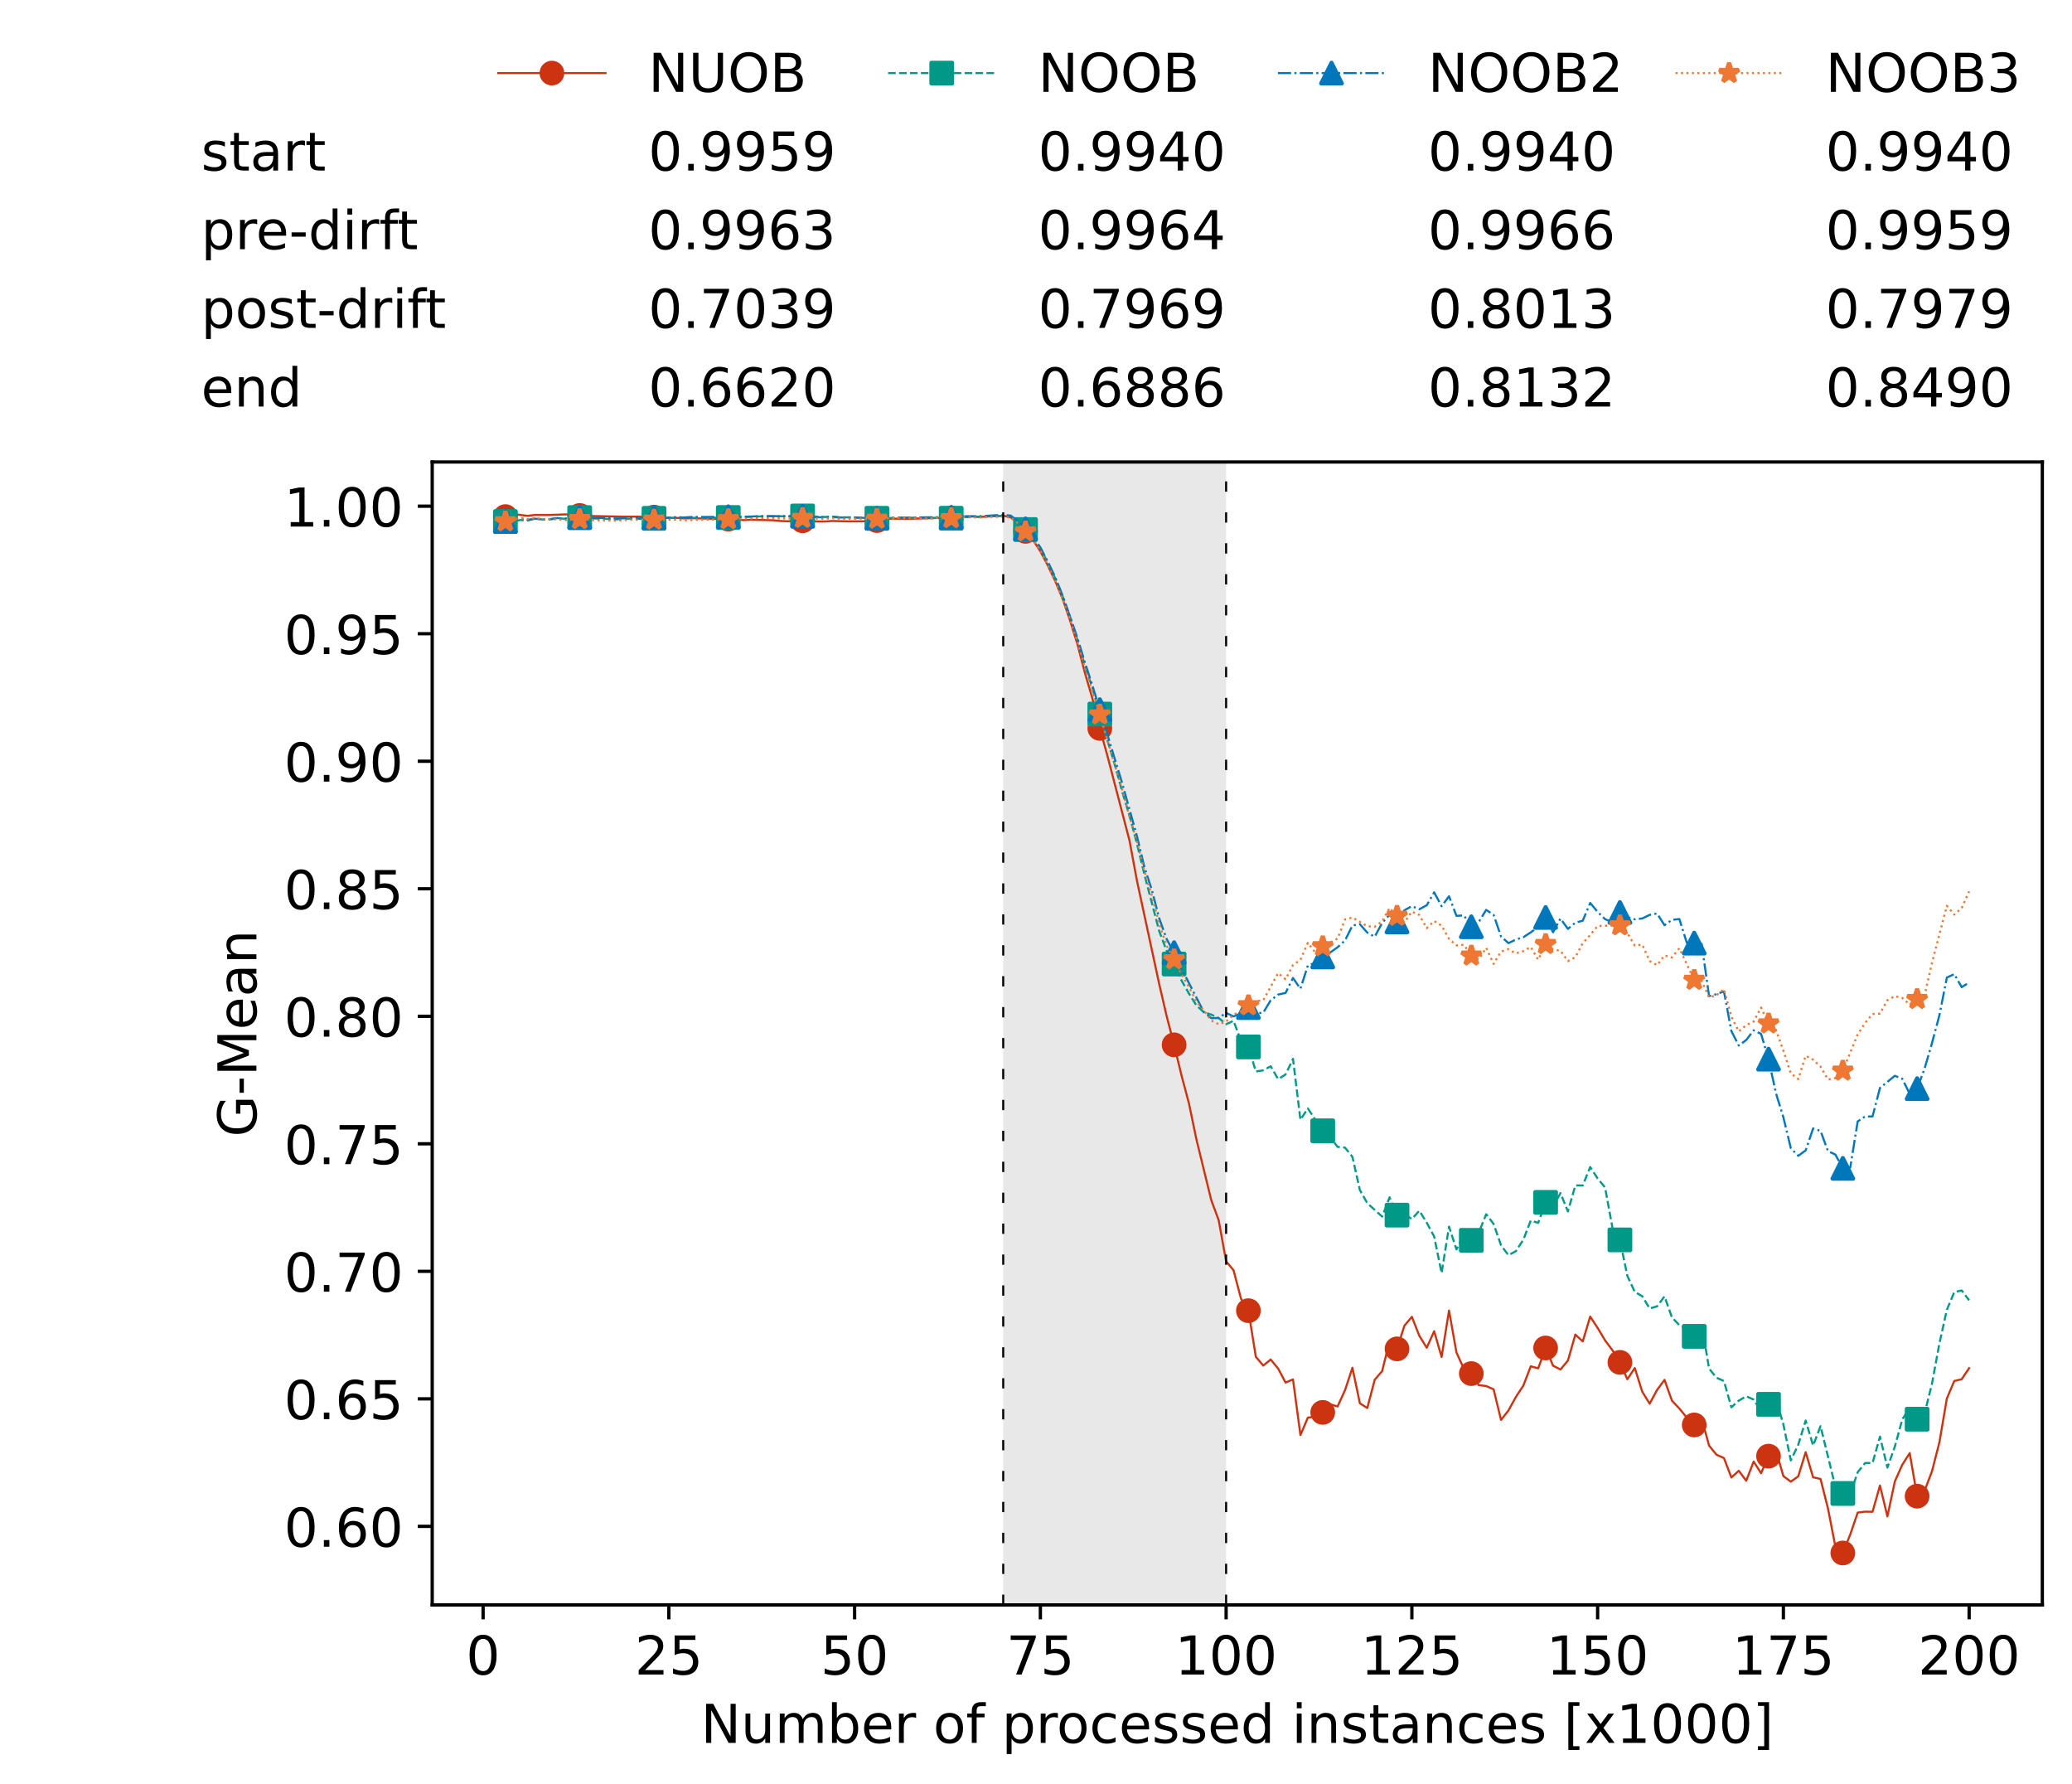 <?xml version="1.0" encoding="utf-8" standalone="no"?>
<!DOCTYPE svg PUBLIC "-//W3C//DTD SVG 1.1//EN"
  "http://www.w3.org/Graphics/SVG/1.1/DTD/svg11.dtd">
<!-- Created with matplotlib (https://matplotlib.org/) -->
<svg height="432.615pt" version="1.1" viewBox="0 0 502.65 432.615" width="502.65pt" xmlns="http://www.w3.org/2000/svg" xmlns:xlink="http://www.w3.org/1999/xlink">
 <defs>
  <style type="text/css">*{stroke-linecap:butt;stroke-linejoin:round;}</style>
 </defs>
 <g id="figure_1">
  <g id="patch_1">
   <path d="M 0 432.615 
L 502.65 432.615 
L 502.65 0 
L 0 0 
z
" style="fill:#ffffff;"/>
  </g>
  <g id="axes_1">
   <g id="patch_2">
    <path d="M 104.85 389.252 
L 495.45 389.252 
L 495.45 112.052 
L 104.85 112.052 
z
" style="fill:#ffffff;"/>
   </g>
   <g id="patch_3">
    <path clip-path="url(#p760c7f6386)" d="M 297.446 389.252 
L 297.446 112.052 
L 243.372 112.052 
L 243.372 389.252 
z
" style="fill:#d3d3d3;opacity:0.5;"/>
   </g>
   <g id="matplotlib.axis_1">
    <g id="xtick_1">
     <g id="line2d_1">
      <defs>
       <path d="M 0 0 
L 0 3.5 
" id="m4508e57ced" style="stroke:#000000;stroke-width:0.8;"/>
      </defs>
      <g>
       <use style="stroke:#000000;stroke-width:0.8;" x="117.197" xlink:href="#m4508e57ced" y="389.252"/>
      </g>
     </g>
     <g id="text_1">
      <!-- 0 -->
      <g transform="translate(113.061 406.13)scale(0.13 -0.13)">
       <defs>
        <path d="M 31.781 66.406 
Q 24.172 66.406 20.328 58.906 
Q 16.5 51.422 16.5 36.375 
Q 16.5 21.391 20.328 13.891 
Q 24.172 6.391 31.781 6.391 
Q 39.453 6.391 43.281 13.891 
Q 47.125 21.391 47.125 36.375 
Q 47.125 51.422 43.281 58.906 
Q 39.453 66.406 31.781 66.406 
z
M 31.781 74.219 
Q 44.047 74.219 50.516 64.516 
Q 56.984 54.828 56.984 36.375 
Q 56.984 17.969 50.516 8.266 
Q 44.047 -1.422 31.781 -1.422 
Q 19.531 -1.422 13.062 8.266 
Q 6.594 17.969 6.594 36.375 
Q 6.594 54.828 13.062 64.516 
Q 19.531 74.219 31.781 74.219 
z
" id="DejaVuSans-48"/>
       </defs>
       <use xlink:href="#DejaVuSans-48"/>
      </g>
     </g>
    </g>
    <g id="xtick_2">
     <g id="line2d_2">
      <g>
       <use style="stroke:#000000;stroke-width:0.8;" x="162.259" xlink:href="#m4508e57ced" y="389.252"/>
      </g>
     </g>
     <g id="text_2">
      <!-- 25 -->
      <g transform="translate(153.988 406.13)scale(0.13 -0.13)">
       <defs>
        <path d="M 19.188 8.297 
L 53.609 8.297 
L 53.609 0 
L 7.328 0 
L 7.328 8.297 
Q 12.938 14.109 22.625 23.891 
Q 32.328 33.688 34.812 36.531 
Q 39.547 41.844 41.422 45.531 
Q 43.312 49.219 43.312 52.781 
Q 43.312 58.594 39.234 62.25 
Q 35.156 65.922 28.609 65.922 
Q 23.969 65.922 18.812 64.312 
Q 13.672 62.703 7.812 59.422 
L 7.812 69.391 
Q 13.766 71.781 18.938 73 
Q 24.125 74.219 28.422 74.219 
Q 39.75 74.219 46.484 68.547 
Q 53.219 62.891 53.219 53.422 
Q 53.219 48.922 51.531 44.891 
Q 49.859 40.875 45.406 35.406 
Q 44.188 33.984 37.641 27.219 
Q 31.109 20.453 19.188 8.297 
z
" id="DejaVuSans-50"/>
        <path d="M 10.797 72.906 
L 49.516 72.906 
L 49.516 64.594 
L 19.828 64.594 
L 19.828 46.734 
Q 21.969 47.469 24.109 47.828 
Q 26.266 48.188 28.422 48.188 
Q 40.625 48.188 47.75 41.5 
Q 54.891 34.812 54.891 23.391 
Q 54.891 11.625 47.562 5.094 
Q 40.234 -1.422 26.906 -1.422 
Q 22.312 -1.422 17.547 -0.641 
Q 12.797 0.141 7.719 1.703 
L 7.719 11.625 
Q 12.109 9.234 16.797 8.062 
Q 21.484 6.891 26.703 6.891 
Q 35.156 6.891 40.078 11.328 
Q 45.016 15.766 45.016 23.391 
Q 45.016 31 40.078 35.438 
Q 35.156 39.891 26.703 39.891 
Q 22.75 39.891 18.812 39.016 
Q 14.891 38.141 10.797 36.281 
z
" id="DejaVuSans-53"/>
       </defs>
       <use xlink:href="#DejaVuSans-50"/>
       <use x="63.623" xlink:href="#DejaVuSans-53"/>
      </g>
     </g>
    </g>
    <g id="xtick_3">
     <g id="line2d_3">
      <g>
       <use style="stroke:#000000;stroke-width:0.8;" x="207.322" xlink:href="#m4508e57ced" y="389.252"/>
      </g>
     </g>
     <g id="text_3">
      <!-- 50 -->
      <g transform="translate(199.05 406.13)scale(0.13 -0.13)">
       <use xlink:href="#DejaVuSans-53"/>
       <use x="63.623" xlink:href="#DejaVuSans-48"/>
      </g>
     </g>
    </g>
    <g id="xtick_4">
     <g id="line2d_4">
      <g>
       <use style="stroke:#000000;stroke-width:0.8;" x="252.384" xlink:href="#m4508e57ced" y="389.252"/>
      </g>
     </g>
     <g id="text_4">
      <!-- 75 -->
      <g transform="translate(244.113 406.13)scale(0.13 -0.13)">
       <defs>
        <path d="M 8.203 72.906 
L 55.078 72.906 
L 55.078 68.703 
L 28.609 0 
L 18.312 0 
L 43.219 64.594 
L 8.203 64.594 
z
" id="DejaVuSans-55"/>
       </defs>
       <use xlink:href="#DejaVuSans-55"/>
       <use x="63.623" xlink:href="#DejaVuSans-53"/>
      </g>
     </g>
    </g>
    <g id="xtick_5">
     <g id="line2d_5">
      <g>
       <use style="stroke:#000000;stroke-width:0.8;" x="297.446" xlink:href="#m4508e57ced" y="389.252"/>
      </g>
     </g>
     <g id="text_5">
      <!-- 100 -->
      <g transform="translate(285.039 406.13)scale(0.13 -0.13)">
       <defs>
        <path d="M 12.406 8.297 
L 28.516 8.297 
L 28.516 63.922 
L 10.984 60.406 
L 10.984 69.391 
L 28.422 72.906 
L 38.281 72.906 
L 38.281 8.297 
L 54.391 8.297 
L 54.391 0 
L 12.406 0 
z
" id="DejaVuSans-49"/>
       </defs>
       <use xlink:href="#DejaVuSans-49"/>
       <use x="63.623" xlink:href="#DejaVuSans-48"/>
       <use x="127.246" xlink:href="#DejaVuSans-48"/>
      </g>
     </g>
    </g>
    <g id="xtick_6">
     <g id="line2d_6">
      <g>
       <use style="stroke:#000000;stroke-width:0.8;" x="342.509" xlink:href="#m4508e57ced" y="389.252"/>
      </g>
     </g>
     <g id="text_6">
      <!-- 125 -->
      <g transform="translate(330.102 406.13)scale(0.13 -0.13)">
       <use xlink:href="#DejaVuSans-49"/>
       <use x="63.623" xlink:href="#DejaVuSans-50"/>
       <use x="127.246" xlink:href="#DejaVuSans-53"/>
      </g>
     </g>
    </g>
    <g id="xtick_7">
     <g id="line2d_7">
      <g>
       <use style="stroke:#000000;stroke-width:0.8;" x="387.571" xlink:href="#m4508e57ced" y="389.252"/>
      </g>
     </g>
     <g id="text_7">
      <!-- 150 -->
      <g transform="translate(375.164 406.13)scale(0.13 -0.13)">
       <use xlink:href="#DejaVuSans-49"/>
       <use x="63.623" xlink:href="#DejaVuSans-53"/>
       <use x="127.246" xlink:href="#DejaVuSans-48"/>
      </g>
     </g>
    </g>
    <g id="xtick_8">
     <g id="line2d_8">
      <g>
       <use style="stroke:#000000;stroke-width:0.8;" x="432.633" xlink:href="#m4508e57ced" y="389.252"/>
      </g>
     </g>
     <g id="text_8">
      <!-- 175 -->
      <g transform="translate(420.226 406.13)scale(0.13 -0.13)">
       <use xlink:href="#DejaVuSans-49"/>
       <use x="63.623" xlink:href="#DejaVuSans-55"/>
       <use x="127.246" xlink:href="#DejaVuSans-53"/>
      </g>
     </g>
    </g>
    <g id="xtick_9">
     <g id="line2d_9">
      <g>
       <use style="stroke:#000000;stroke-width:0.8;" x="477.695" xlink:href="#m4508e57ced" y="389.252"/>
      </g>
     </g>
     <g id="text_9">
      <!-- 200 -->
      <g transform="translate(465.289 406.13)scale(0.13 -0.13)">
       <use xlink:href="#DejaVuSans-50"/>
       <use x="63.623" xlink:href="#DejaVuSans-48"/>
       <use x="127.246" xlink:href="#DejaVuSans-48"/>
      </g>
     </g>
    </g>
    <g id="text_10">
     <!-- Number of processed instances [x1000] -->
     <g transform="translate(170.025 422.711)scale(0.13 -0.13)">
      <defs>
       <path d="M 9.812 72.906 
L 23.094 72.906 
L 55.422 11.922 
L 55.422 72.906 
L 64.984 72.906 
L 64.984 0 
L 51.703 0 
L 19.391 60.984 
L 19.391 0 
L 9.812 0 
z
" id="DejaVuSans-78"/>
       <path d="M 8.5 21.578 
L 8.5 54.688 
L 17.484 54.688 
L 17.484 21.922 
Q 17.484 14.156 20.5 10.266 
Q 23.531 6.391 29.594 6.391 
Q 36.859 6.391 41.078 11.031 
Q 45.312 15.672 45.312 23.688 
L 45.312 54.688 
L 54.297 54.688 
L 54.297 0 
L 45.312 0 
L 45.312 8.406 
Q 42.047 3.422 37.719 1 
Q 33.406 -1.422 27.688 -1.422 
Q 18.266 -1.422 13.375 4.438 
Q 8.5 10.297 8.5 21.578 
z
M 31.109 56 
z
" id="DejaVuSans-117"/>
       <path d="M 52 44.188 
Q 55.375 50.25 60.062 53.125 
Q 64.75 56 71.094 56 
Q 79.641 56 84.281 50.016 
Q 88.922 44.047 88.922 33.016 
L 88.922 0 
L 79.891 0 
L 79.891 32.719 
Q 79.891 40.578 77.094 44.375 
Q 74.312 48.188 68.609 48.188 
Q 61.625 48.188 57.562 43.547 
Q 53.516 38.922 53.516 30.906 
L 53.516 0 
L 44.484 0 
L 44.484 32.719 
Q 44.484 40.625 41.703 44.406 
Q 38.922 48.188 33.109 48.188 
Q 26.219 48.188 22.156 43.531 
Q 18.109 38.875 18.109 30.906 
L 18.109 0 
L 9.078 0 
L 9.078 54.688 
L 18.109 54.688 
L 18.109 46.188 
Q 21.188 51.219 25.484 53.609 
Q 29.781 56 35.688 56 
Q 41.656 56 45.828 52.969 
Q 50 49.953 52 44.188 
z
" id="DejaVuSans-109"/>
       <path d="M 48.688 27.297 
Q 48.688 37.203 44.609 42.844 
Q 40.531 48.484 33.406 48.484 
Q 26.266 48.484 22.188 42.844 
Q 18.109 37.203 18.109 27.297 
Q 18.109 17.391 22.188 11.75 
Q 26.266 6.109 33.406 6.109 
Q 40.531 6.109 44.609 11.75 
Q 48.688 17.391 48.688 27.297 
z
M 18.109 46.391 
Q 20.953 51.266 25.266 53.625 
Q 29.594 56 35.594 56 
Q 45.562 56 51.781 48.094 
Q 58.016 40.188 58.016 27.297 
Q 58.016 14.406 51.781 6.484 
Q 45.562 -1.422 35.594 -1.422 
Q 29.594 -1.422 25.266 0.953 
Q 20.953 3.328 18.109 8.203 
L 18.109 0 
L 9.078 0 
L 9.078 75.984 
L 18.109 75.984 
z
" id="DejaVuSans-98"/>
       <path d="M 56.203 29.594 
L 56.203 25.203 
L 14.891 25.203 
Q 15.484 15.922 20.484 11.062 
Q 25.484 6.203 34.422 6.203 
Q 39.594 6.203 44.453 7.469 
Q 49.312 8.734 54.109 11.281 
L 54.109 2.781 
Q 49.266 0.734 44.188 -0.344 
Q 39.109 -1.422 33.891 -1.422 
Q 20.797 -1.422 13.156 6.188 
Q 5.516 13.812 5.516 26.812 
Q 5.516 40.234 12.766 48.109 
Q 20.016 56 32.328 56 
Q 43.359 56 49.781 48.891 
Q 56.203 41.797 56.203 29.594 
z
M 47.219 32.234 
Q 47.125 39.594 43.094 43.984 
Q 39.062 48.391 32.422 48.391 
Q 24.906 48.391 20.391 44.141 
Q 15.875 39.891 15.188 32.172 
z
" id="DejaVuSans-101"/>
       <path d="M 41.109 46.297 
Q 39.594 47.172 37.812 47.578 
Q 36.031 48 33.891 48 
Q 26.266 48 22.188 43.047 
Q 18.109 38.094 18.109 28.812 
L 18.109 0 
L 9.078 0 
L 9.078 54.688 
L 18.109 54.688 
L 18.109 46.188 
Q 20.953 51.172 25.484 53.578 
Q 30.031 56 36.531 56 
Q 37.453 56 38.578 55.875 
Q 39.703 55.766 41.062 55.516 
z
" id="DejaVuSans-114"/>
       <path id="DejaVuSans-32"/>
       <path d="M 30.609 48.391 
Q 23.391 48.391 19.188 42.75 
Q 14.984 37.109 14.984 27.297 
Q 14.984 17.484 19.156 11.844 
Q 23.344 6.203 30.609 6.203 
Q 37.797 6.203 41.984 11.859 
Q 46.188 17.531 46.188 27.297 
Q 46.188 37.016 41.984 42.703 
Q 37.797 48.391 30.609 48.391 
z
M 30.609 56 
Q 42.328 56 49.016 48.375 
Q 55.719 40.766 55.719 27.297 
Q 55.719 13.875 49.016 6.219 
Q 42.328 -1.422 30.609 -1.422 
Q 18.844 -1.422 12.172 6.219 
Q 5.516 13.875 5.516 27.297 
Q 5.516 40.766 12.172 48.375 
Q 18.844 56 30.609 56 
z
" id="DejaVuSans-111"/>
       <path d="M 37.109 75.984 
L 37.109 68.5 
L 28.516 68.5 
Q 23.688 68.5 21.797 66.547 
Q 19.922 64.594 19.922 59.516 
L 19.922 54.688 
L 34.719 54.688 
L 34.719 47.703 
L 19.922 47.703 
L 19.922 0 
L 10.891 0 
L 10.891 47.703 
L 2.297 47.703 
L 2.297 54.688 
L 10.891 54.688 
L 10.891 58.5 
Q 10.891 67.625 15.141 71.797 
Q 19.391 75.984 28.609 75.984 
z
" id="DejaVuSans-102"/>
       <path d="M 18.109 8.203 
L 18.109 -20.797 
L 9.078 -20.797 
L 9.078 54.688 
L 18.109 54.688 
L 18.109 46.391 
Q 20.953 51.266 25.266 53.625 
Q 29.594 56 35.594 56 
Q 45.562 56 51.781 48.094 
Q 58.016 40.188 58.016 27.297 
Q 58.016 14.406 51.781 6.484 
Q 45.562 -1.422 35.594 -1.422 
Q 29.594 -1.422 25.266 0.953 
Q 20.953 3.328 18.109 8.203 
z
M 48.688 27.297 
Q 48.688 37.203 44.609 42.844 
Q 40.531 48.484 33.406 48.484 
Q 26.266 48.484 22.188 42.844 
Q 18.109 37.203 18.109 27.297 
Q 18.109 17.391 22.188 11.75 
Q 26.266 6.109 33.406 6.109 
Q 40.531 6.109 44.609 11.75 
Q 48.688 17.391 48.688 27.297 
z
" id="DejaVuSans-112"/>
       <path d="M 48.781 52.594 
L 48.781 44.188 
Q 44.969 46.297 41.141 47.344 
Q 37.312 48.391 33.406 48.391 
Q 24.656 48.391 19.812 42.844 
Q 14.984 37.312 14.984 27.297 
Q 14.984 17.281 19.812 11.734 
Q 24.656 6.203 33.406 6.203 
Q 37.312 6.203 41.141 7.25 
Q 44.969 8.297 48.781 10.406 
L 48.781 2.094 
Q 45.016 0.344 40.984 -0.531 
Q 36.969 -1.422 32.422 -1.422 
Q 20.062 -1.422 12.781 6.344 
Q 5.516 14.109 5.516 27.297 
Q 5.516 40.672 12.859 48.328 
Q 20.219 56 33.016 56 
Q 37.156 56 41.109 55.141 
Q 45.062 54.297 48.781 52.594 
z
" id="DejaVuSans-99"/>
       <path d="M 44.281 53.078 
L 44.281 44.578 
Q 40.484 46.531 36.375 47.5 
Q 32.281 48.484 27.875 48.484 
Q 21.188 48.484 17.844 46.438 
Q 14.5 44.391 14.5 40.281 
Q 14.5 37.156 16.891 35.375 
Q 19.281 33.594 26.516 31.984 
L 29.594 31.297 
Q 39.156 29.25 43.188 25.516 
Q 47.219 21.781 47.219 15.094 
Q 47.219 7.469 41.188 3.016 
Q 35.156 -1.422 24.609 -1.422 
Q 20.219 -1.422 15.453 -0.562 
Q 10.688 0.297 5.422 2 
L 5.422 11.281 
Q 10.406 8.688 15.234 7.391 
Q 20.062 6.109 24.812 6.109 
Q 31.156 6.109 34.562 8.281 
Q 37.984 10.453 37.984 14.406 
Q 37.984 18.062 35.516 20.016 
Q 33.062 21.969 24.703 23.781 
L 21.578 24.516 
Q 13.234 26.266 9.516 29.906 
Q 5.812 33.547 5.812 39.891 
Q 5.812 47.609 11.281 51.797 
Q 16.75 56 26.812 56 
Q 31.781 56 36.172 55.266 
Q 40.578 54.547 44.281 53.078 
z
" id="DejaVuSans-115"/>
       <path d="M 45.406 46.391 
L 45.406 75.984 
L 54.391 75.984 
L 54.391 0 
L 45.406 0 
L 45.406 8.203 
Q 42.578 3.328 38.25 0.953 
Q 33.938 -1.422 27.875 -1.422 
Q 17.969 -1.422 11.734 6.484 
Q 5.516 14.406 5.516 27.297 
Q 5.516 40.188 11.734 48.094 
Q 17.969 56 27.875 56 
Q 33.938 56 38.25 53.625 
Q 42.578 51.266 45.406 46.391 
z
M 14.797 27.297 
Q 14.797 17.391 18.875 11.75 
Q 22.953 6.109 30.078 6.109 
Q 37.203 6.109 41.297 11.75 
Q 45.406 17.391 45.406 27.297 
Q 45.406 37.203 41.297 42.844 
Q 37.203 48.484 30.078 48.484 
Q 22.953 48.484 18.875 42.844 
Q 14.797 37.203 14.797 27.297 
z
" id="DejaVuSans-100"/>
       <path d="M 9.422 54.688 
L 18.406 54.688 
L 18.406 0 
L 9.422 0 
z
M 9.422 75.984 
L 18.406 75.984 
L 18.406 64.594 
L 9.422 64.594 
z
" id="DejaVuSans-105"/>
       <path d="M 54.891 33.016 
L 54.891 0 
L 45.906 0 
L 45.906 32.719 
Q 45.906 40.484 42.875 44.328 
Q 39.844 48.188 33.797 48.188 
Q 26.516 48.188 22.312 43.547 
Q 18.109 38.922 18.109 30.906 
L 18.109 0 
L 9.078 0 
L 9.078 54.688 
L 18.109 54.688 
L 18.109 46.188 
Q 21.344 51.125 25.703 53.562 
Q 30.078 56 35.797 56 
Q 45.219 56 50.047 50.172 
Q 54.891 44.344 54.891 33.016 
z
" id="DejaVuSans-110"/>
       <path d="M 18.312 70.219 
L 18.312 54.688 
L 36.812 54.688 
L 36.812 47.703 
L 18.312 47.703 
L 18.312 18.016 
Q 18.312 11.328 20.141 9.422 
Q 21.969 7.516 27.594 7.516 
L 36.812 7.516 
L 36.812 0 
L 27.594 0 
Q 17.188 0 13.234 3.875 
Q 9.281 7.766 9.281 18.016 
L 9.281 47.703 
L 2.688 47.703 
L 2.688 54.688 
L 9.281 54.688 
L 9.281 70.219 
z
" id="DejaVuSans-116"/>
       <path d="M 34.281 27.484 
Q 23.391 27.484 19.188 25 
Q 14.984 22.516 14.984 16.5 
Q 14.984 11.719 18.141 8.906 
Q 21.297 6.109 26.703 6.109 
Q 34.188 6.109 38.703 11.406 
Q 43.219 16.703 43.219 25.484 
L 43.219 27.484 
z
M 52.203 31.203 
L 52.203 0 
L 43.219 0 
L 43.219 8.297 
Q 40.141 3.328 35.547 0.953 
Q 30.953 -1.422 24.312 -1.422 
Q 15.922 -1.422 10.953 3.297 
Q 6 8.016 6 15.922 
Q 6 25.141 12.172 29.828 
Q 18.359 34.516 30.609 34.516 
L 43.219 34.516 
L 43.219 35.406 
Q 43.219 41.609 39.141 45 
Q 35.062 48.391 27.688 48.391 
Q 23 48.391 18.547 47.266 
Q 14.109 46.141 10.016 43.891 
L 10.016 52.203 
Q 14.938 54.109 19.578 55.047 
Q 24.219 56 28.609 56 
Q 40.484 56 46.344 49.844 
Q 52.203 43.703 52.203 31.203 
z
" id="DejaVuSans-97"/>
       <path d="M 8.594 75.984 
L 29.297 75.984 
L 29.297 69 
L 17.578 69 
L 17.578 -6.203 
L 29.297 -6.203 
L 29.297 -13.188 
L 8.594 -13.188 
z
" id="DejaVuSans-91"/>
       <path d="M 54.891 54.688 
L 35.109 28.078 
L 55.906 0 
L 45.312 0 
L 29.391 21.484 
L 13.484 0 
L 2.875 0 
L 24.125 28.609 
L 4.688 54.688 
L 15.281 54.688 
L 29.781 35.203 
L 44.281 54.688 
z
" id="DejaVuSans-120"/>
       <path d="M 30.422 75.984 
L 30.422 -13.188 
L 9.719 -13.188 
L 9.719 -6.203 
L 21.391 -6.203 
L 21.391 69 
L 9.719 69 
L 9.719 75.984 
z
" id="DejaVuSans-93"/>
      </defs>
      <use xlink:href="#DejaVuSans-78"/>
      <use x="74.805" xlink:href="#DejaVuSans-117"/>
      <use x="138.184" xlink:href="#DejaVuSans-109"/>
      <use x="235.596" xlink:href="#DejaVuSans-98"/>
      <use x="299.072" xlink:href="#DejaVuSans-101"/>
      <use x="360.596" xlink:href="#DejaVuSans-114"/>
      <use x="401.709" xlink:href="#DejaVuSans-32"/>
      <use x="433.496" xlink:href="#DejaVuSans-111"/>
      <use x="494.678" xlink:href="#DejaVuSans-102"/>
      <use x="529.883" xlink:href="#DejaVuSans-32"/>
      <use x="561.67" xlink:href="#DejaVuSans-112"/>
      <use x="625.146" xlink:href="#DejaVuSans-114"/>
      <use x="664.01" xlink:href="#DejaVuSans-111"/>
      <use x="725.191" xlink:href="#DejaVuSans-99"/>
      <use x="780.172" xlink:href="#DejaVuSans-101"/>
      <use x="841.695" xlink:href="#DejaVuSans-115"/>
      <use x="893.795" xlink:href="#DejaVuSans-115"/>
      <use x="945.895" xlink:href="#DejaVuSans-101"/>
      <use x="1007.418" xlink:href="#DejaVuSans-100"/>
      <use x="1070.895" xlink:href="#DejaVuSans-32"/>
      <use x="1102.682" xlink:href="#DejaVuSans-105"/>
      <use x="1130.465" xlink:href="#DejaVuSans-110"/>
      <use x="1193.844" xlink:href="#DejaVuSans-115"/>
      <use x="1245.943" xlink:href="#DejaVuSans-116"/>
      <use x="1285.152" xlink:href="#DejaVuSans-97"/>
      <use x="1346.432" xlink:href="#DejaVuSans-110"/>
      <use x="1409.811" xlink:href="#DejaVuSans-99"/>
      <use x="1464.791" xlink:href="#DejaVuSans-101"/>
      <use x="1526.314" xlink:href="#DejaVuSans-115"/>
      <use x="1578.414" xlink:href="#DejaVuSans-32"/>
      <use x="1610.201" xlink:href="#DejaVuSans-91"/>
      <use x="1649.215" xlink:href="#DejaVuSans-120"/>
      <use x="1708.395" xlink:href="#DejaVuSans-49"/>
      <use x="1772.018" xlink:href="#DejaVuSans-48"/>
      <use x="1835.641" xlink:href="#DejaVuSans-48"/>
      <use x="1899.264" xlink:href="#DejaVuSans-48"/>
      <use x="1962.887" xlink:href="#DejaVuSans-93"/>
     </g>
    </g>
   </g>
   <g id="matplotlib.axis_2">
    <g id="ytick_1">
     <g id="line2d_10">
      <defs>
       <path d="M 0 0 
L -3.5 0 
" id="m35bca529ee" style="stroke:#000000;stroke-width:0.8;"/>
      </defs>
      <g>
       <use style="stroke:#000000;stroke-width:0.8;" x="104.85" xlink:href="#m35bca529ee" y="370.193"/>
      </g>
     </g>
     <g id="text_11">
      <!-- 0.60 -->
      <g transform="translate(68.905 375.132)scale(0.13 -0.13)">
       <defs>
        <path d="M 10.688 12.406 
L 21 12.406 
L 21 0 
L 10.688 0 
z
" id="DejaVuSans-46"/>
        <path d="M 33.016 40.375 
Q 26.375 40.375 22.484 35.828 
Q 18.609 31.297 18.609 23.391 
Q 18.609 15.531 22.484 10.953 
Q 26.375 6.391 33.016 6.391 
Q 39.656 6.391 43.531 10.953 
Q 47.406 15.531 47.406 23.391 
Q 47.406 31.297 43.531 35.828 
Q 39.656 40.375 33.016 40.375 
z
M 52.594 71.297 
L 52.594 62.312 
Q 48.875 64.062 45.094 64.984 
Q 41.312 65.922 37.594 65.922 
Q 27.828 65.922 22.672 59.328 
Q 17.531 52.734 16.797 39.406 
Q 19.672 43.656 24.016 45.922 
Q 28.375 48.188 33.594 48.188 
Q 44.578 48.188 50.953 41.516 
Q 57.328 34.859 57.328 23.391 
Q 57.328 12.156 50.688 5.359 
Q 44.047 -1.422 33.016 -1.422 
Q 20.359 -1.422 13.672 8.266 
Q 6.984 17.969 6.984 36.375 
Q 6.984 53.656 15.188 63.938 
Q 23.391 74.219 37.203 74.219 
Q 40.922 74.219 44.703 73.484 
Q 48.484 72.75 52.594 71.297 
z
" id="DejaVuSans-54"/>
       </defs>
       <use xlink:href="#DejaVuSans-48"/>
       <use x="63.623" xlink:href="#DejaVuSans-46"/>
       <use x="95.41" xlink:href="#DejaVuSans-54"/>
       <use x="159.033" xlink:href="#DejaVuSans-48"/>
      </g>
     </g>
    </g>
    <g id="ytick_2">
     <g id="line2d_11">
      <g>
       <use style="stroke:#000000;stroke-width:0.8;" x="104.85" xlink:href="#m35bca529ee" y="339.265"/>
      </g>
     </g>
     <g id="text_12">
      <!-- 0.65 -->
      <g transform="translate(68.905 344.204)scale(0.13 -0.13)">
       <use xlink:href="#DejaVuSans-48"/>
       <use x="63.623" xlink:href="#DejaVuSans-46"/>
       <use x="95.41" xlink:href="#DejaVuSans-54"/>
       <use x="159.033" xlink:href="#DejaVuSans-53"/>
      </g>
     </g>
    </g>
    <g id="ytick_3">
     <g id="line2d_12">
      <g>
       <use style="stroke:#000000;stroke-width:0.8;" x="104.85" xlink:href="#m35bca529ee" y="308.337"/>
      </g>
     </g>
     <g id="text_13">
      <!-- 0.70 -->
      <g transform="translate(68.905 313.276)scale(0.13 -0.13)">
       <use xlink:href="#DejaVuSans-48"/>
       <use x="63.623" xlink:href="#DejaVuSans-46"/>
       <use x="95.41" xlink:href="#DejaVuSans-55"/>
       <use x="159.033" xlink:href="#DejaVuSans-48"/>
      </g>
     </g>
    </g>
    <g id="ytick_4">
     <g id="line2d_13">
      <g>
       <use style="stroke:#000000;stroke-width:0.8;" x="104.85" xlink:href="#m35bca529ee" y="277.409"/>
      </g>
     </g>
     <g id="text_14">
      <!-- 0.75 -->
      <g transform="translate(68.905 282.348)scale(0.13 -0.13)">
       <use xlink:href="#DejaVuSans-48"/>
       <use x="63.623" xlink:href="#DejaVuSans-46"/>
       <use x="95.41" xlink:href="#DejaVuSans-55"/>
       <use x="159.033" xlink:href="#DejaVuSans-53"/>
      </g>
     </g>
    </g>
    <g id="ytick_5">
     <g id="line2d_14">
      <g>
       <use style="stroke:#000000;stroke-width:0.8;" x="104.85" xlink:href="#m35bca529ee" y="246.482"/>
      </g>
     </g>
     <g id="text_15">
      <!-- 0.80 -->
      <g transform="translate(68.905 251.421)scale(0.13 -0.13)">
       <defs>
        <path d="M 31.781 34.625 
Q 24.75 34.625 20.719 30.859 
Q 16.703 27.094 16.703 20.516 
Q 16.703 13.922 20.719 10.156 
Q 24.75 6.391 31.781 6.391 
Q 38.812 6.391 42.859 10.172 
Q 46.922 13.969 46.922 20.516 
Q 46.922 27.094 42.891 30.859 
Q 38.875 34.625 31.781 34.625 
z
M 21.922 38.812 
Q 15.578 40.375 12.031 44.719 
Q 8.5 49.078 8.5 55.328 
Q 8.5 64.062 14.719 69.141 
Q 20.953 74.219 31.781 74.219 
Q 42.672 74.219 48.875 69.141 
Q 55.078 64.062 55.078 55.328 
Q 55.078 49.078 51.531 44.719 
Q 48 40.375 41.703 38.812 
Q 48.828 37.156 52.797 32.312 
Q 56.781 27.484 56.781 20.516 
Q 56.781 9.906 50.312 4.234 
Q 43.844 -1.422 31.781 -1.422 
Q 19.734 -1.422 13.25 4.234 
Q 6.781 9.906 6.781 20.516 
Q 6.781 27.484 10.781 32.312 
Q 14.797 37.156 21.922 38.812 
z
M 18.312 54.391 
Q 18.312 48.734 21.844 45.562 
Q 25.391 42.391 31.781 42.391 
Q 38.141 42.391 41.719 45.562 
Q 45.312 48.734 45.312 54.391 
Q 45.312 60.062 41.719 63.234 
Q 38.141 66.406 31.781 66.406 
Q 25.391 66.406 21.844 63.234 
Q 18.312 60.062 18.312 54.391 
z
" id="DejaVuSans-56"/>
       </defs>
       <use xlink:href="#DejaVuSans-48"/>
       <use x="63.623" xlink:href="#DejaVuSans-46"/>
       <use x="95.41" xlink:href="#DejaVuSans-56"/>
       <use x="159.033" xlink:href="#DejaVuSans-48"/>
      </g>
     </g>
    </g>
    <g id="ytick_6">
     <g id="line2d_15">
      <g>
       <use style="stroke:#000000;stroke-width:0.8;" x="104.85" xlink:href="#m35bca529ee" y="215.554"/>
      </g>
     </g>
     <g id="text_16">
      <!-- 0.85 -->
      <g transform="translate(68.905 220.493)scale(0.13 -0.13)">
       <use xlink:href="#DejaVuSans-48"/>
       <use x="63.623" xlink:href="#DejaVuSans-46"/>
       <use x="95.41" xlink:href="#DejaVuSans-56"/>
       <use x="159.033" xlink:href="#DejaVuSans-53"/>
      </g>
     </g>
    </g>
    <g id="ytick_7">
     <g id="line2d_16">
      <g>
       <use style="stroke:#000000;stroke-width:0.8;" x="104.85" xlink:href="#m35bca529ee" y="184.626"/>
      </g>
     </g>
     <g id="text_17">
      <!-- 0.90 -->
      <g transform="translate(68.905 189.565)scale(0.13 -0.13)">
       <defs>
        <path d="M 10.984 1.516 
L 10.984 10.5 
Q 14.703 8.734 18.5 7.812 
Q 22.312 6.891 25.984 6.891 
Q 35.75 6.891 40.891 13.453 
Q 46.047 20.016 46.781 33.406 
Q 43.953 29.203 39.594 26.953 
Q 35.25 24.703 29.984 24.703 
Q 19.047 24.703 12.672 31.312 
Q 6.297 37.938 6.297 49.422 
Q 6.297 60.641 12.938 67.422 
Q 19.578 74.219 30.609 74.219 
Q 43.266 74.219 49.922 64.516 
Q 56.594 54.828 56.594 36.375 
Q 56.594 19.141 48.406 8.859 
Q 40.234 -1.422 26.422 -1.422 
Q 22.703 -1.422 18.891 -0.688 
Q 15.094 0.047 10.984 1.516 
z
M 30.609 32.422 
Q 37.25 32.422 41.125 36.953 
Q 45.016 41.5 45.016 49.422 
Q 45.016 57.281 41.125 61.844 
Q 37.25 66.406 30.609 66.406 
Q 23.969 66.406 20.094 61.844 
Q 16.219 57.281 16.219 49.422 
Q 16.219 41.5 20.094 36.953 
Q 23.969 32.422 30.609 32.422 
z
" id="DejaVuSans-57"/>
       </defs>
       <use xlink:href="#DejaVuSans-48"/>
       <use x="63.623" xlink:href="#DejaVuSans-46"/>
       <use x="95.41" xlink:href="#DejaVuSans-57"/>
       <use x="159.033" xlink:href="#DejaVuSans-48"/>
      </g>
     </g>
    </g>
    <g id="ytick_8">
     <g id="line2d_17">
      <g>
       <use style="stroke:#000000;stroke-width:0.8;" x="104.85" xlink:href="#m35bca529ee" y="153.698"/>
      </g>
     </g>
     <g id="text_18">
      <!-- 0.95 -->
      <g transform="translate(68.905 158.637)scale(0.13 -0.13)">
       <use xlink:href="#DejaVuSans-48"/>
       <use x="63.623" xlink:href="#DejaVuSans-46"/>
       <use x="95.41" xlink:href="#DejaVuSans-57"/>
       <use x="159.033" xlink:href="#DejaVuSans-53"/>
      </g>
     </g>
    </g>
    <g id="ytick_9">
     <g id="line2d_18">
      <g>
       <use style="stroke:#000000;stroke-width:0.8;" x="104.85" xlink:href="#m35bca529ee" y="122.77"/>
      </g>
     </g>
     <g id="text_19">
      <!-- 1.00 -->
      <g transform="translate(68.905 127.709)scale(0.13 -0.13)">
       <use xlink:href="#DejaVuSans-49"/>
       <use x="63.623" xlink:href="#DejaVuSans-46"/>
       <use x="95.41" xlink:href="#DejaVuSans-48"/>
       <use x="159.033" xlink:href="#DejaVuSans-48"/>
      </g>
     </g>
    </g>
    <g id="text_20">
     <!-- G-Mean -->
     <g transform="translate(62.201 275.744)rotate(-90)scale(0.13 -0.13)">
      <defs>
       <path d="M 59.516 10.406 
L 59.516 29.984 
L 43.406 29.984 
L 43.406 38.094 
L 69.281 38.094 
L 69.281 6.781 
Q 63.578 2.734 56.688 0.656 
Q 49.812 -1.422 42 -1.422 
Q 24.906 -1.422 15.25 8.562 
Q 5.609 18.562 5.609 36.375 
Q 5.609 54.25 15.25 64.234 
Q 24.906 74.219 42 74.219 
Q 49.125 74.219 55.547 72.453 
Q 61.969 70.703 67.391 67.281 
L 67.391 56.781 
Q 61.922 61.422 55.766 63.766 
Q 49.609 66.109 42.828 66.109 
Q 29.438 66.109 22.719 58.641 
Q 16.016 51.172 16.016 36.375 
Q 16.016 21.625 22.719 14.156 
Q 29.438 6.688 42.828 6.688 
Q 48.047 6.688 52.141 7.594 
Q 56.25 8.5 59.516 10.406 
z
" id="DejaVuSans-71"/>
       <path d="M 4.891 31.391 
L 31.203 31.391 
L 31.203 23.391 
L 4.891 23.391 
z
" id="DejaVuSans-45"/>
       <path d="M 9.812 72.906 
L 24.516 72.906 
L 43.109 23.297 
L 61.812 72.906 
L 76.516 72.906 
L 76.516 0 
L 66.891 0 
L 66.891 64.016 
L 48.094 14.016 
L 38.188 14.016 
L 19.391 64.016 
L 19.391 0 
L 9.812 0 
z
" id="DejaVuSans-77"/>
      </defs>
      <use xlink:href="#DejaVuSans-71"/>
      <use x="77.49" xlink:href="#DejaVuSans-45"/>
      <use x="113.574" xlink:href="#DejaVuSans-77"/>
      <use x="199.854" xlink:href="#DejaVuSans-101"/>
      <use x="261.377" xlink:href="#DejaVuSans-97"/>
      <use x="322.656" xlink:href="#DejaVuSans-110"/>
     </g>
    </g>
   </g>
   <g id="line2d_19"/>
   <g id="line2d_20"/>
   <g id="line2d_21"/>
   <g id="line2d_22"/>
   <g id="line2d_23"/>
   <g id="line2d_24">
    <path clip-path="url(#p760c7f6386)" d="M 122.605 125.295 
L 124.407 124.652 
L 128.012 125.117 
L 129.815 124.886 
L 133.419 124.9 
L 137.024 124.762 
L 138.827 124.811 
L 142.432 125.134 
L 151.444 125.312 
L 155.049 125.306 
L 162.259 125.647 
L 164.062 125.583 
L 165.864 125.741 
L 167.667 125.679 
L 176.679 125.903 
L 178.482 125.91 
L 180.284 126.146 
L 182.087 126.054 
L 187.494 126.176 
L 189.297 126.36 
L 191.099 126.425 
L 192.902 126.301 
L 194.704 126.303 
L 198.309 126.479 
L 200.112 126.479 
L 201.914 126.354 
L 205.519 126.444 
L 209.124 126.44 
L 212.729 126.254 
L 214.532 126.129 
L 216.334 125.772 
L 219.939 125.829 
L 228.952 125.593 
L 230.754 125.63 
L 234.359 125.199 
L 237.964 125.357 
L 243.372 125.082 
L 245.174 125.45 
L 246.976 126.92 
L 250.581 130.948 
L 252.384 133.714 
L 254.186 137.149 
L 255.989 140.914 
L 257.791 145.245 
L 259.594 150.531 
L 261.396 156.326 
L 263.199 163.244 
L 265.001 169.392 
L 266.804 176.664 
L 268.606 183.142 
L 274.014 203.899 
L 275.816 213.61 
L 279.421 230.337 
L 281.224 238.712 
L 283.026 246.475 
L 284.829 253.41 
L 286.631 260.843 
L 288.434 267.638 
L 290.236 276.324 
L 293.841 291.081 
L 295.644 295.944 
L 297.446 305.919 
L 299.249 308.087 
L 301.051 314.952 
L 302.854 317.882 
L 304.656 329.064 
L 306.459 331.204 
L 308.261 329.732 
L 310.064 331.915 
L 311.866 335.317 
L 313.669 334.556 
L 315.471 348.045 
L 317.274 343.832 
L 319.076 343.544 
L 320.879 342.555 
L 322.681 340.577 
L 324.484 341.114 
L 326.286 337.164 
L 328.089 331.735 
L 329.891 340.347 
L 331.694 341.493 
L 333.496 334.628 
L 335.299 332.536 
L 337.101 325.218 
L 338.904 327.15 
L 340.706 321.5 
L 342.509 319.382 
L 344.311 323.968 
L 346.114 326.868 
L 347.916 322.872 
L 349.719 329.112 
L 351.521 317.852 
L 353.324 328.025 
L 355.126 331.988 
L 356.928 333.145 
L 358.731 335.942 
L 360.533 336.163 
L 362.336 336.953 
L 364.138 344.378 
L 365.941 342.078 
L 367.743 338.799 
L 369.546 336.066 
L 371.348 331.376 
L 373.151 331.866 
L 374.953 326.931 
L 376.756 331.228 
L 378.558 332.154 
L 380.361 329.982 
L 382.163 323.685 
L 383.966 325.332 
L 385.768 319.313 
L 387.571 322.068 
L 389.373 325.082 
L 391.176 327.495 
L 392.978 330.417 
L 394.781 334.512 
L 396.583 331.793 
L 398.386 337.505 
L 400.188 340.447 
L 401.991 337.104 
L 403.793 334.663 
L 405.596 339.699 
L 407.398 341.612 
L 409.201 343.822 
L 411.003 345.601 
L 412.806 344.051 
L 414.608 350.608 
L 416.411 352.822 
L 418.213 353.622 
L 420.016 358.339 
L 421.818 356.712 
L 423.621 359.129 
L 425.423 354.484 
L 427.226 357.301 
L 429.028 353.163 
L 430.831 351.792 
L 432.633 358.011 
L 434.436 359.349 
L 436.238 358.068 
L 438.041 352.207 
L 439.843 358.296 
L 441.646 358.694 
L 443.448 365.842 
L 445.251 375.099 
L 447.053 376.652 
L 448.856 372.163 
L 450.658 366.853 
L 452.461 366.632 
L 454.263 366.656 
L 456.066 360.293 
L 457.868 367.781 
L 459.671 359.303 
L 461.473 355.254 
L 463.276 352.43 
L 465.078 362.871 
L 466.881 361.58 
L 468.683 356.832 
L 470.485 349.804 
L 472.288 339.193 
L 474.09 334.938 
L 475.893 334.5 
L 477.695 331.821 
L 477.695 331.821 
" style="fill:none;stroke:#cc3311;stroke-linecap:square;stroke-width:0.5;"/>
    <defs>
     <path d="M 0 2.5 
C 0.663 2.5 1.299 2.237 1.768 1.768 
C 2.237 1.299 2.5 0.663 2.5 0 
C 2.5 -0.663 2.237 -1.299 1.768 -1.768 
C 1.299 -2.237 0.663 -2.5 0 -2.5 
C -0.663 -2.5 -1.299 -2.237 -1.768 -1.768 
C -2.237 -1.299 -2.5 -0.663 -2.5 0 
C -2.5 0.663 -2.237 1.299 -1.768 1.768 
C -1.299 2.237 -0.663 2.5 0 2.5 
z
" id="ma6d17b74ee" style="stroke:#cc3311;"/>
    </defs>
    <g clip-path="url(#p760c7f6386)">
     <use style="fill:#cc3311;stroke:#cc3311;" x="122.605" xlink:href="#ma6d17b74ee" y="125.295"/>
     <use style="fill:#cc3311;stroke:#cc3311;" x="140.629" xlink:href="#ma6d17b74ee" y="125.017"/>
     <use style="fill:#cc3311;stroke:#cc3311;" x="158.654" xlink:href="#ma6d17b74ee" y="125.423"/>
     <use style="fill:#cc3311;stroke:#cc3311;" x="176.679" xlink:href="#ma6d17b74ee" y="125.903"/>
     <use style="fill:#cc3311;stroke:#cc3311;" x="194.704" xlink:href="#ma6d17b74ee" y="126.303"/>
     <use style="fill:#cc3311;stroke:#cc3311;" x="212.729" xlink:href="#ma6d17b74ee" y="126.254"/>
     <use style="fill:#cc3311;stroke:#cc3311;" x="230.754" xlink:href="#ma6d17b74ee" y="125.63"/>
     <use style="fill:#cc3311;stroke:#cc3311;" x="248.779" xlink:href="#ma6d17b74ee" y="128.872"/>
     <use style="fill:#cc3311;stroke:#cc3311;" x="266.804" xlink:href="#ma6d17b74ee" y="176.664"/>
     <use style="fill:#cc3311;stroke:#cc3311;" x="284.829" xlink:href="#ma6d17b74ee" y="253.41"/>
     <use style="fill:#cc3311;stroke:#cc3311;" x="302.854" xlink:href="#ma6d17b74ee" y="317.882"/>
     <use style="fill:#cc3311;stroke:#cc3311;" x="320.879" xlink:href="#ma6d17b74ee" y="342.555"/>
     <use style="fill:#cc3311;stroke:#cc3311;" x="338.904" xlink:href="#ma6d17b74ee" y="327.15"/>
     <use style="fill:#cc3311;stroke:#cc3311;" x="356.928" xlink:href="#ma6d17b74ee" y="333.145"/>
     <use style="fill:#cc3311;stroke:#cc3311;" x="374.953" xlink:href="#ma6d17b74ee" y="326.931"/>
     <use style="fill:#cc3311;stroke:#cc3311;" x="392.978" xlink:href="#ma6d17b74ee" y="330.417"/>
     <use style="fill:#cc3311;stroke:#cc3311;" x="411.003" xlink:href="#ma6d17b74ee" y="345.601"/>
     <use style="fill:#cc3311;stroke:#cc3311;" x="429.028" xlink:href="#ma6d17b74ee" y="353.163"/>
     <use style="fill:#cc3311;stroke:#cc3311;" x="447.053" xlink:href="#ma6d17b74ee" y="376.652"/>
     <use style="fill:#cc3311;stroke:#cc3311;" x="465.078" xlink:href="#ma6d17b74ee" y="362.871"/>
    </g>
   </g>
   <g id="line2d_25"/>
   <g id="line2d_26"/>
   <g id="line2d_27"/>
   <g id="line2d_28"/>
   <g id="line2d_29">
    <path clip-path="url(#p760c7f6386)" d="M 122.605 126.483 
L 124.407 126.546 
L 126.21 126.112 
L 128.012 126.239 
L 129.815 125.784 
L 131.617 125.996 
L 133.419 125.976 
L 135.222 125.721 
L 137.024 125.808 
L 140.629 125.535 
L 142.432 125.725 
L 146.037 125.788 
L 149.642 125.947 
L 153.247 125.765 
L 155.049 125.835 
L 160.457 125.646 
L 174.877 125.551 
L 182.087 125.326 
L 185.692 125.203 
L 196.507 125.228 
L 200.112 125.387 
L 201.914 125.291 
L 203.717 125.475 
L 207.322 125.476 
L 210.927 125.63 
L 214.532 125.697 
L 218.137 125.549 
L 219.939 125.615 
L 221.742 125.554 
L 225.347 125.683 
L 227.149 125.592 
L 230.754 125.687 
L 234.359 125.398 
L 237.964 125.334 
L 239.767 125.12 
L 245.174 125.137 
L 246.976 126.56 
L 250.581 130.343 
L 252.384 132.883 
L 255.989 140.255 
L 257.791 144.629 
L 259.594 149.544 
L 261.396 155.267 
L 263.199 161.449 
L 265.001 166.858 
L 268.606 179.442 
L 270.409 185.366 
L 272.211 191.93 
L 274.014 197.868 
L 275.816 204.665 
L 277.619 212.072 
L 281.224 225.85 
L 283.026 230.619 
L 284.829 233.81 
L 286.631 237.818 
L 288.434 240.971 
L 290.236 243.84 
L 292.039 245.503 
L 293.841 246.072 
L 295.644 246.907 
L 297.446 248.401 
L 299.249 247.591 
L 301.051 252.46 
L 302.854 253.91 
L 304.656 259.877 
L 306.459 259.591 
L 308.261 258.605 
L 310.064 261.719 
L 311.866 260.603 
L 313.669 256.81 
L 315.471 271.569 
L 317.274 268.84 
L 320.879 274.262 
L 322.681 275.776 
L 324.484 278.152 
L 326.286 278.343 
L 328.089 280.582 
L 329.891 288.626 
L 331.694 291.813 
L 335.299 295.065 
L 337.101 290.394 
L 338.904 294.708 
L 340.706 294.438 
L 342.509 295.657 
L 344.311 293.636 
L 346.114 296.53 
L 347.916 299.908 
L 349.719 308.774 
L 351.521 297.501 
L 353.324 303.032 
L 355.126 299.627 
L 356.928 300.82 
L 358.731 298.948 
L 360.533 294.495 
L 362.336 296.851 
L 364.138 302.03 
L 365.941 304.436 
L 367.743 303.442 
L 369.546 300.677 
L 371.348 296.015 
L 373.151 296.595 
L 374.953 291.619 
L 376.756 292.682 
L 378.558 289.363 
L 380.361 293.816 
L 382.163 287.509 
L 383.966 287.52 
L 385.768 283.045 
L 387.571 285.805 
L 389.373 287.995 
L 391.176 297.807 
L 392.978 300.713 
L 394.781 309.446 
L 396.583 313.327 
L 398.386 314.366 
L 400.188 317.354 
L 401.991 316.832 
L 403.793 314.422 
L 405.596 319.506 
L 407.398 321.395 
L 409.201 322.345 
L 411.003 324.107 
L 412.806 321.145 
L 414.608 331.922 
L 416.411 334.141 
L 418.213 334.954 
L 420.016 341.315 
L 421.818 339.707 
L 423.621 338.634 
L 425.423 339.446 
L 427.226 342.273 
L 429.028 340.595 
L 430.831 339.263 
L 432.633 345.475 
L 434.436 354.193 
L 436.238 350.402 
L 438.041 344.529 
L 439.843 350.598 
L 441.646 345.899 
L 445.251 360.613 
L 447.053 362.213 
L 448.856 362.424 
L 450.658 357.064 
L 452.461 354.834 
L 454.263 354.822 
L 456.066 348.427 
L 457.868 355.926 
L 459.671 350.88 
L 461.473 344.259 
L 463.276 341.439 
L 465.078 344.2 
L 466.881 342.858 
L 468.683 335.575 
L 470.485 325.819 
L 472.288 317.675 
L 474.09 313.372 
L 475.893 312.983 
L 477.695 315.374 
L 477.695 315.374 
" style="fill:none;stroke:#009988;stroke-dasharray:1.85,0.8;stroke-dashoffset:0;stroke-width:0.5;"/>
    <defs>
     <path d="M -2.5 2.5 
L 2.5 2.5 
L 2.5 -2.5 
L -2.5 -2.5 
z
" id="md9b4351945" style="stroke:#009988;stroke-linejoin:miter;"/>
    </defs>
    <g clip-path="url(#p760c7f6386)">
     <use style="fill:#009988;stroke:#009988;stroke-linejoin:miter;" x="122.605" xlink:href="#md9b4351945" y="126.483"/>
     <use style="fill:#009988;stroke:#009988;stroke-linejoin:miter;" x="140.629" xlink:href="#md9b4351945" y="125.535"/>
     <use style="fill:#009988;stroke:#009988;stroke-linejoin:miter;" x="158.654" xlink:href="#md9b4351945" y="125.714"/>
     <use style="fill:#009988;stroke:#009988;stroke-linejoin:miter;" x="176.679" xlink:href="#md9b4351945" y="125.519"/>
     <use style="fill:#009988;stroke:#009988;stroke-linejoin:miter;" x="194.704" xlink:href="#md9b4351945" y="125.135"/>
     <use style="fill:#009988;stroke:#009988;stroke-linejoin:miter;" x="212.729" xlink:href="#md9b4351945" y="125.694"/>
     <use style="fill:#009988;stroke:#009988;stroke-linejoin:miter;" x="230.754" xlink:href="#md9b4351945" y="125.687"/>
     <use style="fill:#009988;stroke:#009988;stroke-linejoin:miter;" x="248.779" xlink:href="#md9b4351945" y="128.431"/>
     <use style="fill:#009988;stroke:#009988;stroke-linejoin:miter;" x="266.804" xlink:href="#md9b4351945" y="173.184"/>
     <use style="fill:#009988;stroke:#009988;stroke-linejoin:miter;" x="284.829" xlink:href="#md9b4351945" y="233.81"/>
     <use style="fill:#009988;stroke:#009988;stroke-linejoin:miter;" x="302.854" xlink:href="#md9b4351945" y="253.91"/>
     <use style="fill:#009988;stroke:#009988;stroke-linejoin:miter;" x="320.879" xlink:href="#md9b4351945" y="274.262"/>
     <use style="fill:#009988;stroke:#009988;stroke-linejoin:miter;" x="338.904" xlink:href="#md9b4351945" y="294.708"/>
     <use style="fill:#009988;stroke:#009988;stroke-linejoin:miter;" x="356.928" xlink:href="#md9b4351945" y="300.82"/>
     <use style="fill:#009988;stroke:#009988;stroke-linejoin:miter;" x="374.953" xlink:href="#md9b4351945" y="291.619"/>
     <use style="fill:#009988;stroke:#009988;stroke-linejoin:miter;" x="392.978" xlink:href="#md9b4351945" y="300.713"/>
     <use style="fill:#009988;stroke:#009988;stroke-linejoin:miter;" x="411.003" xlink:href="#md9b4351945" y="324.107"/>
     <use style="fill:#009988;stroke:#009988;stroke-linejoin:miter;" x="429.028" xlink:href="#md9b4351945" y="340.595"/>
     <use style="fill:#009988;stroke:#009988;stroke-linejoin:miter;" x="447.053" xlink:href="#md9b4351945" y="362.213"/>
     <use style="fill:#009988;stroke:#009988;stroke-linejoin:miter;" x="465.078" xlink:href="#md9b4351945" y="344.2"/>
    </g>
   </g>
   <g id="line2d_30"/>
   <g id="line2d_31"/>
   <g id="line2d_32"/>
   <g id="line2d_33"/>
   <g id="line2d_34">
    <path clip-path="url(#p760c7f6386)" d="M 122.605 126.483 
L 124.407 125.905 
L 126.21 125.685 
L 128.012 126.082 
L 129.815 125.787 
L 131.617 125.998 
L 133.419 125.89 
L 135.222 125.646 
L 137.024 125.812 
L 142.432 125.558 
L 146.037 125.641 
L 149.642 125.743 
L 153.247 125.689 
L 155.049 125.729 
L 158.654 125.551 
L 162.259 125.547 
L 164.062 125.414 
L 165.864 125.508 
L 167.667 125.387 
L 180.284 125.332 
L 183.889 125.206 
L 191.099 125.173 
L 200.112 125.483 
L 201.914 125.388 
L 203.717 125.51 
L 209.124 125.576 
L 210.927 125.699 
L 214.532 125.611 
L 228.952 125.402 
L 230.754 125.467 
L 236.162 125.209 
L 237.964 125.179 
L 241.569 124.966 
L 243.372 124.872 
L 245.174 125.046 
L 246.976 126.367 
L 250.581 130.194 
L 252.384 132.757 
L 254.186 136.202 
L 255.989 139.98 
L 257.791 144.47 
L 261.396 154.774 
L 263.199 160.717 
L 265.001 166.223 
L 272.211 189.896 
L 275.816 202.793 
L 277.619 210.301 
L 279.421 215.83 
L 281.224 222.756 
L 283.026 227.765 
L 284.829 231.052 
L 286.631 234.928 
L 292.039 245.449 
L 293.841 246.938 
L 295.644 246.902 
L 297.446 245.656 
L 299.249 246.525 
L 301.051 245.73 
L 302.854 244.368 
L 304.656 245.776 
L 306.459 245.609 
L 308.261 242.589 
L 310.064 241.218 
L 311.866 240.825 
L 313.669 237.198 
L 315.471 239.804 
L 317.274 234.168 
L 319.076 233.56 
L 320.879 232.095 
L 322.681 231.024 
L 324.484 229.74 
L 326.286 228.1 
L 328.089 224.469 
L 329.891 224.148 
L 331.694 226.189 
L 333.496 227.195 
L 335.299 223.842 
L 337.101 221.846 
L 338.904 223.596 
L 340.706 220.758 
L 342.509 219.778 
L 344.311 220.53 
L 346.114 219.559 
L 347.916 216.419 
L 349.719 219.793 
L 351.521 217.377 
L 353.324 222.127 
L 355.126 222.012 
L 356.928 224.77 
L 358.731 223.636 
L 360.533 220.673 
L 362.336 221.875 
L 364.138 227.123 
L 365.941 228.738 
L 367.743 227.878 
L 369.546 227.314 
L 371.348 226.133 
L 373.151 224.809 
L 374.953 222.511 
L 376.756 226.114 
L 378.558 222.785 
L 380.361 225.288 
L 382.163 223.788 
L 383.966 223.303 
L 385.768 218.996 
L 387.571 221.167 
L 389.373 222.93 
L 391.176 223.655 
L 392.978 221.303 
L 394.781 222.437 
L 396.583 222.961 
L 398.386 222.765 
L 400.188 221.886 
L 401.991 221.552 
L 403.793 224.392 
L 405.596 223.094 
L 407.398 222.9 
L 409.201 228.642 
L 412.806 228.923 
L 414.608 241.592 
L 416.411 241.115 
L 418.213 240.448 
L 420.016 250.064 
L 421.818 253.582 
L 423.621 252.235 
L 425.423 249.893 
L 427.226 250.757 
L 429.028 256.873 
L 430.831 265.126 
L 432.633 270.989 
L 434.436 278.466 
L 436.238 280.328 
L 438.041 279.009 
L 439.843 273.692 
L 441.646 274.284 
L 443.448 279.189 
L 445.251 280.031 
L 447.053 283.361 
L 448.856 283.163 
L 450.658 271.987 
L 452.461 270.777 
L 454.263 270.777 
L 456.066 263.855 
L 459.671 260.921 
L 461.473 261.633 
L 463.276 265.299 
L 465.078 264.029 
L 466.881 259.188 
L 468.683 252.985 
L 470.485 246.222 
L 472.288 237.101 
L 474.09 236.256 
L 475.893 239.421 
L 477.695 238.289 
L 477.695 238.289 
" style="fill:none;stroke:#0077bb;stroke-dasharray:3.2,0.8,0.5,0.8;stroke-dashoffset:0;stroke-width:0.5;"/>
    <defs>
     <path d="M 0 -2.5 
L -2.5 2.5 
L 2.5 2.5 
z
" id="m3459f01f31" style="stroke:#0077bb;stroke-linejoin:miter;"/>
    </defs>
    <g clip-path="url(#p760c7f6386)">
     <use style="fill:#0077bb;stroke:#0077bb;stroke-linejoin:miter;" x="122.605" xlink:href="#m3459f01f31" y="126.483"/>
     <use style="fill:#0077bb;stroke:#0077bb;stroke-linejoin:miter;" x="140.629" xlink:href="#m3459f01f31" y="125.533"/>
     <use style="fill:#0077bb;stroke:#0077bb;stroke-linejoin:miter;" x="158.654" xlink:href="#m3459f01f31" y="125.551"/>
     <use style="fill:#0077bb;stroke:#0077bb;stroke-linejoin:miter;" x="176.679" xlink:href="#m3459f01f31" y="125.326"/>
     <use style="fill:#0077bb;stroke:#0077bb;stroke-linejoin:miter;" x="194.704" xlink:href="#m3459f01f31" y="125.232"/>
     <use style="fill:#0077bb;stroke:#0077bb;stroke-linejoin:miter;" x="212.729" xlink:href="#m3459f01f31" y="125.699"/>
     <use style="fill:#0077bb;stroke:#0077bb;stroke-linejoin:miter;" x="230.754" xlink:href="#m3459f01f31" y="125.467"/>
     <use style="fill:#0077bb;stroke:#0077bb;stroke-linejoin:miter;" x="248.779" xlink:href="#m3459f01f31" y="128.27"/>
     <use style="fill:#0077bb;stroke:#0077bb;stroke-linejoin:miter;" x="266.804" xlink:href="#m3459f01f31" y="172.117"/>
     <use style="fill:#0077bb;stroke:#0077bb;stroke-linejoin:miter;" x="284.829" xlink:href="#m3459f01f31" y="231.052"/>
     <use style="fill:#0077bb;stroke:#0077bb;stroke-linejoin:miter;" x="302.854" xlink:href="#m3459f01f31" y="244.368"/>
     <use style="fill:#0077bb;stroke:#0077bb;stroke-linejoin:miter;" x="320.879" xlink:href="#m3459f01f31" y="232.095"/>
     <use style="fill:#0077bb;stroke:#0077bb;stroke-linejoin:miter;" x="338.904" xlink:href="#m3459f01f31" y="223.596"/>
     <use style="fill:#0077bb;stroke:#0077bb;stroke-linejoin:miter;" x="356.928" xlink:href="#m3459f01f31" y="224.77"/>
     <use style="fill:#0077bb;stroke:#0077bb;stroke-linejoin:miter;" x="374.953" xlink:href="#m3459f01f31" y="222.511"/>
     <use style="fill:#0077bb;stroke:#0077bb;stroke-linejoin:miter;" x="392.978" xlink:href="#m3459f01f31" y="221.303"/>
     <use style="fill:#0077bb;stroke:#0077bb;stroke-linejoin:miter;" x="411.003" xlink:href="#m3459f01f31" y="228.736"/>
     <use style="fill:#0077bb;stroke:#0077bb;stroke-linejoin:miter;" x="429.028" xlink:href="#m3459f01f31" y="256.873"/>
     <use style="fill:#0077bb;stroke:#0077bb;stroke-linejoin:miter;" x="447.053" xlink:href="#m3459f01f31" y="283.361"/>
     <use style="fill:#0077bb;stroke:#0077bb;stroke-linejoin:miter;" x="465.078" xlink:href="#m3459f01f31" y="264.029"/>
    </g>
   </g>
   <g id="line2d_35"/>
   <g id="line2d_36"/>
   <g id="line2d_37"/>
   <g id="line2d_38"/>
   <g id="line2d_39">
    <path clip-path="url(#p760c7f6386)" d="M 122.605 126.483 
L 124.407 125.905 
L 126.21 125.685 
L 128.012 125.919 
L 129.815 125.656 
L 131.617 125.889 
L 135.222 125.952 
L 137.024 126.154 
L 140.629 125.936 
L 144.234 126.165 
L 149.642 126.262 
L 153.247 126.048 
L 156.852 126.058 
L 164.062 126.047 
L 165.864 126.203 
L 169.469 126.051 
L 174.877 125.984 
L 182.087 125.759 
L 183.889 125.666 
L 191.099 125.755 
L 194.704 125.659 
L 200.112 125.818 
L 201.914 125.662 
L 203.717 125.814 
L 214.532 125.755 
L 218.137 125.607 
L 219.939 125.673 
L 221.742 125.612 
L 223.544 125.734 
L 225.347 125.741 
L 227.149 125.585 
L 230.754 125.711 
L 234.359 125.423 
L 237.964 125.514 
L 239.767 125.364 
L 243.372 125.332 
L 245.174 125.505 
L 246.976 126.928 
L 250.581 130.933 
L 252.384 133.513 
L 254.186 137.083 
L 255.989 141.009 
L 257.791 145.313 
L 259.594 150.29 
L 261.396 155.801 
L 263.199 162.055 
L 266.804 173.308 
L 272.211 191.454 
L 274.014 198.113 
L 275.816 204.088 
L 277.619 211.275 
L 279.421 217.194 
L 281.224 224.111 
L 283.026 229.39 
L 284.829 232.702 
L 286.631 236.383 
L 288.434 239.344 
L 290.236 242.942 
L 292.039 245.044 
L 293.841 247.508 
L 295.644 248.421 
L 297.446 247.763 
L 299.249 246.103 
L 301.051 245.229 
L 302.854 243.848 
L 304.656 242.821 
L 306.459 242.605 
L 310.064 236.001 
L 311.866 237.502 
L 313.669 234.05 
L 315.471 232.792 
L 317.274 228.669 
L 319.076 231.004 
L 320.879 229.525 
L 324.484 227.637 
L 326.286 223.017 
L 328.089 222.523 
L 331.694 224.638 
L 333.496 224.767 
L 335.299 223.476 
L 337.101 220.199 
L 338.904 222.149 
L 340.706 223.698 
L 342.509 221.094 
L 344.311 221.92 
L 346.114 225.109 
L 347.916 223.38 
L 349.719 224.504 
L 351.521 227.708 
L 353.324 229.285 
L 355.126 229.141 
L 356.928 231.791 
L 358.731 232.687 
L 360.533 229.87 
L 362.336 233.788 
L 364.138 230.788 
L 365.941 230.209 
L 367.743 231.225 
L 369.546 230.674 
L 371.348 229.677 
L 373.151 232.754 
L 374.953 228.994 
L 376.756 230.303 
L 378.558 230.564 
L 380.361 233.096 
L 382.163 232.147 
L 383.966 228.745 
L 385.768 226.757 
L 387.571 224.577 
L 391.176 224.494 
L 392.978 224.457 
L 394.781 226.298 
L 396.583 229.337 
L 398.386 229.091 
L 400.188 233.067 
L 401.991 234.089 
L 403.793 231.732 
L 405.596 232.218 
L 407.398 229.976 
L 411.003 237.682 
L 412.806 237.915 
L 414.608 241.894 
L 416.411 241.391 
L 418.213 239.901 
L 420.016 246.608 
L 421.818 250.152 
L 423.621 248.613 
L 425.423 247.756 
L 427.226 244.356 
L 429.028 248.255 
L 430.831 249.76 
L 432.633 254.816 
L 434.436 260.312 
L 436.238 261.716 
L 438.041 256.052 
L 439.843 257.003 
L 441.646 258.677 
L 443.448 261.831 
L 445.251 261.459 
L 447.053 259.697 
L 450.658 250.883 
L 452.461 248.101 
L 454.263 245.916 
L 456.066 245.839 
L 457.868 242.579 
L 459.671 241.606 
L 461.473 242.028 
L 463.276 243.669 
L 465.078 242.336 
L 466.881 241.433 
L 468.683 233.522 
L 472.288 219.693 
L 474.09 221.824 
L 475.893 220.2 
L 477.695 216.199 
L 477.695 216.199 
" style="fill:none;stroke:#ee7733;stroke-dasharray:0.5,0.825;stroke-dashoffset:0;stroke-width:0.5;"/>
    <defs>
     <path d="M 0 -2.5 
L -0.561 -0.773 
L -2.378 -0.773 
L -0.908 0.295 
L -1.469 2.023 
L -0 0.955 
L 1.469 2.023 
L 0.908 0.295 
L 2.378 -0.773 
L 0.561 -0.773 
z
" id="md3fbcf7237" style="stroke:#ee7733;stroke-linejoin:bevel;"/>
    </defs>
    <g clip-path="url(#p760c7f6386)">
     <use style="fill:#ee7733;stroke:#ee7733;stroke-linejoin:bevel;" x="122.605" xlink:href="#md3fbcf7237" y="126.483"/>
     <use style="fill:#ee7733;stroke:#ee7733;stroke-linejoin:bevel;" x="140.629" xlink:href="#md3fbcf7237" y="125.936"/>
     <use style="fill:#ee7733;stroke:#ee7733;stroke-linejoin:bevel;" x="158.654" xlink:href="#md3fbcf7237" y="126.059"/>
     <use style="fill:#ee7733;stroke:#ee7733;stroke-linejoin:bevel;" x="176.679" xlink:href="#md3fbcf7237" y="125.952"/>
     <use style="fill:#ee7733;stroke:#ee7733;stroke-linejoin:bevel;" x="194.704" xlink:href="#md3fbcf7237" y="125.659"/>
     <use style="fill:#ee7733;stroke:#ee7733;stroke-linejoin:bevel;" x="212.729" xlink:href="#md3fbcf7237" y="125.844"/>
     <use style="fill:#ee7733;stroke:#ee7733;stroke-linejoin:bevel;" x="230.754" xlink:href="#md3fbcf7237" y="125.711"/>
     <use style="fill:#ee7733;stroke:#ee7733;stroke-linejoin:bevel;" x="248.779" xlink:href="#md3fbcf7237" y="128.904"/>
     <use style="fill:#ee7733;stroke:#ee7733;stroke-linejoin:bevel;" x="266.804" xlink:href="#md3fbcf7237" y="173.308"/>
     <use style="fill:#ee7733;stroke:#ee7733;stroke-linejoin:bevel;" x="284.829" xlink:href="#md3fbcf7237" y="232.702"/>
     <use style="fill:#ee7733;stroke:#ee7733;stroke-linejoin:bevel;" x="302.854" xlink:href="#md3fbcf7237" y="243.848"/>
     <use style="fill:#ee7733;stroke:#ee7733;stroke-linejoin:bevel;" x="320.879" xlink:href="#md3fbcf7237" y="229.525"/>
     <use style="fill:#ee7733;stroke:#ee7733;stroke-linejoin:bevel;" x="338.904" xlink:href="#md3fbcf7237" y="222.149"/>
     <use style="fill:#ee7733;stroke:#ee7733;stroke-linejoin:bevel;" x="356.928" xlink:href="#md3fbcf7237" y="231.791"/>
     <use style="fill:#ee7733;stroke:#ee7733;stroke-linejoin:bevel;" x="374.953" xlink:href="#md3fbcf7237" y="228.994"/>
     <use style="fill:#ee7733;stroke:#ee7733;stroke-linejoin:bevel;" x="392.978" xlink:href="#md3fbcf7237" y="224.457"/>
     <use style="fill:#ee7733;stroke:#ee7733;stroke-linejoin:bevel;" x="411.003" xlink:href="#md3fbcf7237" y="237.682"/>
     <use style="fill:#ee7733;stroke:#ee7733;stroke-linejoin:bevel;" x="429.028" xlink:href="#md3fbcf7237" y="248.255"/>
     <use style="fill:#ee7733;stroke:#ee7733;stroke-linejoin:bevel;" x="447.053" xlink:href="#md3fbcf7237" y="259.697"/>
     <use style="fill:#ee7733;stroke:#ee7733;stroke-linejoin:bevel;" x="465.078" xlink:href="#md3fbcf7237" y="242.336"/>
    </g>
   </g>
   <g id="line2d_40"/>
   <g id="line2d_41"/>
   <g id="line2d_42"/>
   <g id="line2d_43"/>
   <g id="line2d_44">
    <path clip-path="url(#p760c7f6386)" d="M 243.372 389.252 
L 243.372 112.052 
" style="fill:none;stroke:#000000;stroke-dasharray:2.5,5;stroke-dashoffset:0;stroke-width:0.5;"/>
   </g>
   <g id="line2d_45">
    <path clip-path="url(#p760c7f6386)" d="M 297.446 389.252 
L 297.446 112.052 
" style="fill:none;stroke:#000000;stroke-dasharray:2.5,5;stroke-dashoffset:0;stroke-width:0.5;"/>
   </g>
   <g id="patch_4">
    <path d="M 104.85 389.252 
L 104.85 112.052 
" style="fill:none;stroke:#000000;stroke-linecap:square;stroke-linejoin:miter;stroke-width:0.8;"/>
   </g>
   <g id="patch_5">
    <path d="M 495.45 389.252 
L 495.45 112.052 
" style="fill:none;stroke:#000000;stroke-linecap:square;stroke-linejoin:miter;stroke-width:0.8;"/>
   </g>
   <g id="patch_6">
    <path d="M 104.85 389.252 
L 495.45 389.252 
" style="fill:none;stroke:#000000;stroke-linecap:square;stroke-linejoin:miter;stroke-width:0.8;"/>
   </g>
   <g id="patch_7">
    <path d="M 104.85 112.052 
L 495.45 112.052 
" style="fill:none;stroke:#000000;stroke-linecap:square;stroke-linejoin:miter;stroke-width:0.8;"/>
   </g>
   <g id="legend_1">
    <g id="line2d_46"/>
    <g id="line2d_47"/>
    <g id="text_21">
     <!--   -->
     <g transform="translate(48.8 22.278)scale(0.13 -0.13)">
      <use xlink:href="#DejaVuSans-32"/>
     </g>
    </g>
    <g id="line2d_48"/>
    <g id="line2d_49"/>
    <g id="text_22">
     <!-- start -->
     <g transform="translate(48.8 41.36)scale(0.13 -0.13)">
      <use xlink:href="#DejaVuSans-115"/>
      <use x="52.1" xlink:href="#DejaVuSans-116"/>
      <use x="91.309" xlink:href="#DejaVuSans-97"/>
      <use x="152.588" xlink:href="#DejaVuSans-114"/>
      <use x="193.701" xlink:href="#DejaVuSans-116"/>
     </g>
    </g>
    <g id="line2d_50"/>
    <g id="line2d_51"/>
    <g id="text_23">
     <!-- pre-dirft -->
     <g transform="translate(48.8 60.441)scale(0.13 -0.13)">
      <use xlink:href="#DejaVuSans-112"/>
      <use x="63.477" xlink:href="#DejaVuSans-114"/>
      <use x="102.34" xlink:href="#DejaVuSans-101"/>
      <use x="163.863" xlink:href="#DejaVuSans-45"/>
      <use x="199.947" xlink:href="#DejaVuSans-100"/>
      <use x="263.424" xlink:href="#DejaVuSans-105"/>
      <use x="291.207" xlink:href="#DejaVuSans-114"/>
      <use x="332.32" xlink:href="#DejaVuSans-102"/>
      <use x="365.775" xlink:href="#DejaVuSans-116"/>
     </g>
    </g>
    <g id="line2d_52"/>
    <g id="line2d_53"/>
    <g id="text_24">
     <!-- post-drift -->
     <g transform="translate(48.8 79.523)scale(0.13 -0.13)">
      <use xlink:href="#DejaVuSans-112"/>
      <use x="63.477" xlink:href="#DejaVuSans-111"/>
      <use x="124.658" xlink:href="#DejaVuSans-115"/>
      <use x="176.758" xlink:href="#DejaVuSans-116"/>
      <use x="215.967" xlink:href="#DejaVuSans-45"/>
      <use x="252.051" xlink:href="#DejaVuSans-100"/>
      <use x="315.527" xlink:href="#DejaVuSans-114"/>
      <use x="356.641" xlink:href="#DejaVuSans-105"/>
      <use x="384.424" xlink:href="#DejaVuSans-102"/>
      <use x="417.879" xlink:href="#DejaVuSans-116"/>
     </g>
    </g>
    <g id="line2d_54"/>
    <g id="line2d_55"/>
    <g id="text_25">
     <!-- end -->
     <g transform="translate(48.8 98.604)scale(0.13 -0.13)">
      <use xlink:href="#DejaVuSans-101"/>
      <use x="61.523" xlink:href="#DejaVuSans-110"/>
      <use x="124.902" xlink:href="#DejaVuSans-100"/>
     </g>
    </g>
    <g id="line2d_56">
     <path d="M 120.892 17.728 
L 146.892 17.728 
" style="fill:none;stroke:#cc3311;stroke-linecap:square;stroke-width:0.5;"/>
    </g>
    <g id="line2d_57">
     <g>
      <use style="fill:#cc3311;stroke:#cc3311;" x="133.892" xlink:href="#ma6d17b74ee" y="17.728"/>
     </g>
    </g>
    <g id="text_26">
     <!-- NUOB -->
     <g transform="translate(157.292 22.278)scale(0.13 -0.13)">
      <defs>
       <path d="M 8.688 72.906 
L 18.609 72.906 
L 18.609 28.609 
Q 18.609 16.891 22.844 11.734 
Q 27.094 6.594 36.625 6.594 
Q 46.094 6.594 50.344 11.734 
Q 54.594 16.891 54.594 28.609 
L 54.594 72.906 
L 64.5 72.906 
L 64.5 27.391 
Q 64.5 13.141 57.438 5.859 
Q 50.391 -1.422 36.625 -1.422 
Q 22.797 -1.422 15.734 5.859 
Q 8.688 13.141 8.688 27.391 
z
" id="DejaVuSans-85"/>
       <path d="M 39.406 66.219 
Q 28.656 66.219 22.328 58.203 
Q 16.016 50.203 16.016 36.375 
Q 16.016 22.609 22.328 14.594 
Q 28.656 6.594 39.406 6.594 
Q 50.141 6.594 56.422 14.594 
Q 62.703 22.609 62.703 36.375 
Q 62.703 50.203 56.422 58.203 
Q 50.141 66.219 39.406 66.219 
z
M 39.406 74.219 
Q 54.734 74.219 63.906 63.938 
Q 73.094 53.656 73.094 36.375 
Q 73.094 19.141 63.906 8.859 
Q 54.734 -1.422 39.406 -1.422 
Q 24.031 -1.422 14.812 8.828 
Q 5.609 19.094 5.609 36.375 
Q 5.609 53.656 14.812 63.938 
Q 24.031 74.219 39.406 74.219 
z
" id="DejaVuSans-79"/>
       <path d="M 19.672 34.812 
L 19.672 8.109 
L 35.5 8.109 
Q 43.453 8.109 47.281 11.406 
Q 51.125 14.703 51.125 21.484 
Q 51.125 28.328 47.281 31.562 
Q 43.453 34.812 35.5 34.812 
z
M 19.672 64.797 
L 19.672 42.828 
L 34.281 42.828 
Q 41.5 42.828 45.031 45.531 
Q 48.578 48.25 48.578 53.812 
Q 48.578 59.328 45.031 62.062 
Q 41.5 64.797 34.281 64.797 
z
M 9.812 72.906 
L 35.016 72.906 
Q 46.297 72.906 52.391 68.219 
Q 58.5 63.531 58.5 54.891 
Q 58.5 48.188 55.375 44.234 
Q 52.25 40.281 46.188 39.312 
Q 53.469 37.75 57.5 32.781 
Q 61.531 27.828 61.531 20.406 
Q 61.531 10.641 54.891 5.312 
Q 48.25 0 35.984 0 
L 9.812 0 
z
" id="DejaVuSans-66"/>
      </defs>
      <use xlink:href="#DejaVuSans-78"/>
      <use x="74.805" xlink:href="#DejaVuSans-85"/>
      <use x="147.998" xlink:href="#DejaVuSans-79"/>
      <use x="226.709" xlink:href="#DejaVuSans-66"/>
     </g>
    </g>
    <g id="line2d_58"/>
    <g id="line2d_59"/>
    <g id="text_27">
     <!-- 0.9959 -->
     <g transform="translate(157.292 41.36)scale(0.13 -0.13)">
      <use xlink:href="#DejaVuSans-48"/>
      <use x="63.623" xlink:href="#DejaVuSans-46"/>
      <use x="95.41" xlink:href="#DejaVuSans-57"/>
      <use x="159.033" xlink:href="#DejaVuSans-57"/>
      <use x="222.656" xlink:href="#DejaVuSans-53"/>
      <use x="286.279" xlink:href="#DejaVuSans-57"/>
     </g>
    </g>
    <g id="line2d_60"/>
    <g id="line2d_61"/>
    <g id="text_28">
     <!-- 0.9963 -->
     <g transform="translate(157.292 60.441)scale(0.13 -0.13)">
      <defs>
       <path d="M 40.578 39.312 
Q 47.656 37.797 51.625 33 
Q 55.609 28.219 55.609 21.188 
Q 55.609 10.406 48.188 4.484 
Q 40.766 -1.422 27.094 -1.422 
Q 22.516 -1.422 17.656 -0.516 
Q 12.797 0.391 7.625 2.203 
L 7.625 11.719 
Q 11.719 9.328 16.594 8.109 
Q 21.484 6.891 26.812 6.891 
Q 36.078 6.891 40.938 10.547 
Q 45.797 14.203 45.797 21.188 
Q 45.797 27.641 41.281 31.266 
Q 36.766 34.906 28.719 34.906 
L 20.219 34.906 
L 20.219 43.016 
L 29.109 43.016 
Q 36.375 43.016 40.234 45.922 
Q 44.094 48.828 44.094 54.297 
Q 44.094 59.906 40.109 62.906 
Q 36.141 65.922 28.719 65.922 
Q 24.656 65.922 20.016 65.031 
Q 15.375 64.156 9.812 62.312 
L 9.812 71.094 
Q 15.438 72.656 20.344 73.438 
Q 25.25 74.219 29.594 74.219 
Q 40.828 74.219 47.359 69.109 
Q 53.906 64.016 53.906 55.328 
Q 53.906 49.266 50.438 45.094 
Q 46.969 40.922 40.578 39.312 
z
" id="DejaVuSans-51"/>
      </defs>
      <use xlink:href="#DejaVuSans-48"/>
      <use x="63.623" xlink:href="#DejaVuSans-46"/>
      <use x="95.41" xlink:href="#DejaVuSans-57"/>
      <use x="159.033" xlink:href="#DejaVuSans-57"/>
      <use x="222.656" xlink:href="#DejaVuSans-54"/>
      <use x="286.279" xlink:href="#DejaVuSans-51"/>
     </g>
    </g>
    <g id="line2d_62"/>
    <g id="line2d_63"/>
    <g id="text_29">
     <!-- 0.7039 -->
     <g transform="translate(157.292 79.523)scale(0.13 -0.13)">
      <use xlink:href="#DejaVuSans-48"/>
      <use x="63.623" xlink:href="#DejaVuSans-46"/>
      <use x="95.41" xlink:href="#DejaVuSans-55"/>
      <use x="159.033" xlink:href="#DejaVuSans-48"/>
      <use x="222.656" xlink:href="#DejaVuSans-51"/>
      <use x="286.279" xlink:href="#DejaVuSans-57"/>
     </g>
    </g>
    <g id="line2d_64"/>
    <g id="line2d_65"/>
    <g id="text_30">
     <!-- 0.6620 -->
     <g transform="translate(157.292 98.604)scale(0.13 -0.13)">
      <use xlink:href="#DejaVuSans-48"/>
      <use x="63.623" xlink:href="#DejaVuSans-46"/>
      <use x="95.41" xlink:href="#DejaVuSans-54"/>
      <use x="159.033" xlink:href="#DejaVuSans-54"/>
      <use x="222.656" xlink:href="#DejaVuSans-50"/>
      <use x="286.279" xlink:href="#DejaVuSans-48"/>
     </g>
    </g>
    <g id="line2d_66">
     <path d="M 215.452 17.728 
L 241.452 17.728 
" style="fill:none;stroke:#009988;stroke-dasharray:1.85,0.8;stroke-dashoffset:0;stroke-width:0.5;"/>
    </g>
    <g id="line2d_67">
     <g>
      <use style="fill:#009988;stroke:#009988;stroke-linejoin:miter;" x="228.452" xlink:href="#md9b4351945" y="17.728"/>
     </g>
    </g>
    <g id="text_31">
     <!-- NOOB -->
     <g transform="translate(251.852 22.278)scale(0.13 -0.13)">
      <use xlink:href="#DejaVuSans-78"/>
      <use x="74.805" xlink:href="#DejaVuSans-79"/>
      <use x="153.516" xlink:href="#DejaVuSans-79"/>
      <use x="232.227" xlink:href="#DejaVuSans-66"/>
     </g>
    </g>
    <g id="line2d_68"/>
    <g id="line2d_69"/>
    <g id="text_32">
     <!-- 0.9940 -->
     <g transform="translate(251.852 41.36)scale(0.13 -0.13)">
      <defs>
       <path d="M 37.797 64.312 
L 12.891 25.391 
L 37.797 25.391 
z
M 35.203 72.906 
L 47.609 72.906 
L 47.609 25.391 
L 58.016 25.391 
L 58.016 17.188 
L 47.609 17.188 
L 47.609 0 
L 37.797 0 
L 37.797 17.188 
L 4.891 17.188 
L 4.891 26.703 
z
" id="DejaVuSans-52"/>
      </defs>
      <use xlink:href="#DejaVuSans-48"/>
      <use x="63.623" xlink:href="#DejaVuSans-46"/>
      <use x="95.41" xlink:href="#DejaVuSans-57"/>
      <use x="159.033" xlink:href="#DejaVuSans-57"/>
      <use x="222.656" xlink:href="#DejaVuSans-52"/>
      <use x="286.279" xlink:href="#DejaVuSans-48"/>
     </g>
    </g>
    <g id="line2d_70"/>
    <g id="line2d_71"/>
    <g id="text_33">
     <!-- 0.9964 -->
     <g transform="translate(251.852 60.441)scale(0.13 -0.13)">
      <use xlink:href="#DejaVuSans-48"/>
      <use x="63.623" xlink:href="#DejaVuSans-46"/>
      <use x="95.41" xlink:href="#DejaVuSans-57"/>
      <use x="159.033" xlink:href="#DejaVuSans-57"/>
      <use x="222.656" xlink:href="#DejaVuSans-54"/>
      <use x="286.279" xlink:href="#DejaVuSans-52"/>
     </g>
    </g>
    <g id="line2d_72"/>
    <g id="line2d_73"/>
    <g id="text_34">
     <!-- 0.7969 -->
     <g transform="translate(251.852 79.523)scale(0.13 -0.13)">
      <use xlink:href="#DejaVuSans-48"/>
      <use x="63.623" xlink:href="#DejaVuSans-46"/>
      <use x="95.41" xlink:href="#DejaVuSans-55"/>
      <use x="159.033" xlink:href="#DejaVuSans-57"/>
      <use x="222.656" xlink:href="#DejaVuSans-54"/>
      <use x="286.279" xlink:href="#DejaVuSans-57"/>
     </g>
    </g>
    <g id="line2d_74"/>
    <g id="line2d_75"/>
    <g id="text_35">
     <!-- 0.6886 -->
     <g transform="translate(251.852 98.604)scale(0.13 -0.13)">
      <use xlink:href="#DejaVuSans-48"/>
      <use x="63.623" xlink:href="#DejaVuSans-46"/>
      <use x="95.41" xlink:href="#DejaVuSans-54"/>
      <use x="159.033" xlink:href="#DejaVuSans-56"/>
      <use x="222.656" xlink:href="#DejaVuSans-56"/>
      <use x="286.279" xlink:href="#DejaVuSans-54"/>
     </g>
    </g>
    <g id="line2d_76">
     <path d="M 310.012 17.728 
L 336.012 17.728 
" style="fill:none;stroke:#0077bb;stroke-dasharray:3.2,0.8,0.5,0.8;stroke-dashoffset:0;stroke-width:0.5;"/>
    </g>
    <g id="line2d_77">
     <g>
      <use style="fill:#0077bb;stroke:#0077bb;stroke-linejoin:miter;" x="323.012" xlink:href="#m3459f01f31" y="17.728"/>
     </g>
    </g>
    <g id="text_36">
     <!-- NOOB2 -->
     <g transform="translate(346.412 22.278)scale(0.13 -0.13)">
      <use xlink:href="#DejaVuSans-78"/>
      <use x="74.805" xlink:href="#DejaVuSans-79"/>
      <use x="153.516" xlink:href="#DejaVuSans-79"/>
      <use x="232.227" xlink:href="#DejaVuSans-66"/>
      <use x="300.83" xlink:href="#DejaVuSans-50"/>
     </g>
    </g>
    <g id="line2d_78"/>
    <g id="line2d_79"/>
    <g id="text_37">
     <!-- 0.9940 -->
     <g transform="translate(346.412 41.36)scale(0.13 -0.13)">
      <use xlink:href="#DejaVuSans-48"/>
      <use x="63.623" xlink:href="#DejaVuSans-46"/>
      <use x="95.41" xlink:href="#DejaVuSans-57"/>
      <use x="159.033" xlink:href="#DejaVuSans-57"/>
      <use x="222.656" xlink:href="#DejaVuSans-52"/>
      <use x="286.279" xlink:href="#DejaVuSans-48"/>
     </g>
    </g>
    <g id="line2d_80"/>
    <g id="line2d_81"/>
    <g id="text_38">
     <!-- 0.9966 -->
     <g transform="translate(346.412 60.441)scale(0.13 -0.13)">
      <use xlink:href="#DejaVuSans-48"/>
      <use x="63.623" xlink:href="#DejaVuSans-46"/>
      <use x="95.41" xlink:href="#DejaVuSans-57"/>
      <use x="159.033" xlink:href="#DejaVuSans-57"/>
      <use x="222.656" xlink:href="#DejaVuSans-54"/>
      <use x="286.279" xlink:href="#DejaVuSans-54"/>
     </g>
    </g>
    <g id="line2d_82"/>
    <g id="line2d_83"/>
    <g id="text_39">
     <!-- 0.8013 -->
     <g transform="translate(346.412 79.523)scale(0.13 -0.13)">
      <use xlink:href="#DejaVuSans-48"/>
      <use x="63.623" xlink:href="#DejaVuSans-46"/>
      <use x="95.41" xlink:href="#DejaVuSans-56"/>
      <use x="159.033" xlink:href="#DejaVuSans-48"/>
      <use x="222.656" xlink:href="#DejaVuSans-49"/>
      <use x="286.279" xlink:href="#DejaVuSans-51"/>
     </g>
    </g>
    <g id="line2d_84"/>
    <g id="line2d_85"/>
    <g id="text_40">
     <!-- 0.8132 -->
     <g transform="translate(346.412 98.604)scale(0.13 -0.13)">
      <use xlink:href="#DejaVuSans-48"/>
      <use x="63.623" xlink:href="#DejaVuSans-46"/>
      <use x="95.41" xlink:href="#DejaVuSans-56"/>
      <use x="159.033" xlink:href="#DejaVuSans-49"/>
      <use x="222.656" xlink:href="#DejaVuSans-51"/>
      <use x="286.279" xlink:href="#DejaVuSans-50"/>
     </g>
    </g>
    <g id="line2d_86">
     <path d="M 406.467 17.728 
L 432.467 17.728 
" style="fill:none;stroke:#ee7733;stroke-dasharray:0.5,0.825;stroke-dashoffset:0;stroke-width:0.5;"/>
    </g>
    <g id="line2d_87">
     <g>
      <use style="fill:#ee7733;stroke:#ee7733;stroke-linejoin:bevel;" x="419.467" xlink:href="#md3fbcf7237" y="17.728"/>
     </g>
    </g>
    <g id="text_41">
     <!-- NOOB3 -->
     <g transform="translate(442.867 22.278)scale(0.13 -0.13)">
      <use xlink:href="#DejaVuSans-78"/>
      <use x="74.805" xlink:href="#DejaVuSans-79"/>
      <use x="153.516" xlink:href="#DejaVuSans-79"/>
      <use x="232.227" xlink:href="#DejaVuSans-66"/>
      <use x="300.83" xlink:href="#DejaVuSans-51"/>
     </g>
    </g>
    <g id="line2d_88"/>
    <g id="line2d_89"/>
    <g id="text_42">
     <!-- 0.9940 -->
     <g transform="translate(442.867 41.36)scale(0.13 -0.13)">
      <use xlink:href="#DejaVuSans-48"/>
      <use x="63.623" xlink:href="#DejaVuSans-46"/>
      <use x="95.41" xlink:href="#DejaVuSans-57"/>
      <use x="159.033" xlink:href="#DejaVuSans-57"/>
      <use x="222.656" xlink:href="#DejaVuSans-52"/>
      <use x="286.279" xlink:href="#DejaVuSans-48"/>
     </g>
    </g>
    <g id="line2d_90"/>
    <g id="line2d_91"/>
    <g id="text_43">
     <!-- 0.9959 -->
     <g transform="translate(442.867 60.441)scale(0.13 -0.13)">
      <use xlink:href="#DejaVuSans-48"/>
      <use x="63.623" xlink:href="#DejaVuSans-46"/>
      <use x="95.41" xlink:href="#DejaVuSans-57"/>
      <use x="159.033" xlink:href="#DejaVuSans-57"/>
      <use x="222.656" xlink:href="#DejaVuSans-53"/>
      <use x="286.279" xlink:href="#DejaVuSans-57"/>
     </g>
    </g>
    <g id="line2d_92"/>
    <g id="line2d_93"/>
    <g id="text_44">
     <!-- 0.7979 -->
     <g transform="translate(442.867 79.523)scale(0.13 -0.13)">
      <use xlink:href="#DejaVuSans-48"/>
      <use x="63.623" xlink:href="#DejaVuSans-46"/>
      <use x="95.41" xlink:href="#DejaVuSans-55"/>
      <use x="159.033" xlink:href="#DejaVuSans-57"/>
      <use x="222.656" xlink:href="#DejaVuSans-55"/>
      <use x="286.279" xlink:href="#DejaVuSans-57"/>
     </g>
    </g>
    <g id="line2d_94"/>
    <g id="line2d_95"/>
    <g id="text_45">
     <!-- 0.8490 -->
     <g transform="translate(442.867 98.604)scale(0.13 -0.13)">
      <use xlink:href="#DejaVuSans-48"/>
      <use x="63.623" xlink:href="#DejaVuSans-46"/>
      <use x="95.41" xlink:href="#DejaVuSans-56"/>
      <use x="159.033" xlink:href="#DejaVuSans-52"/>
      <use x="222.656" xlink:href="#DejaVuSans-57"/>
      <use x="286.279" xlink:href="#DejaVuSans-48"/>
     </g>
    </g>
   </g>
  </g>
 </g>
 <defs>
  <clipPath id="p760c7f6386">
   <rect height="277.2" width="390.6" x="104.85" y="112.052"/>
  </clipPath>
 </defs>
</svg>

